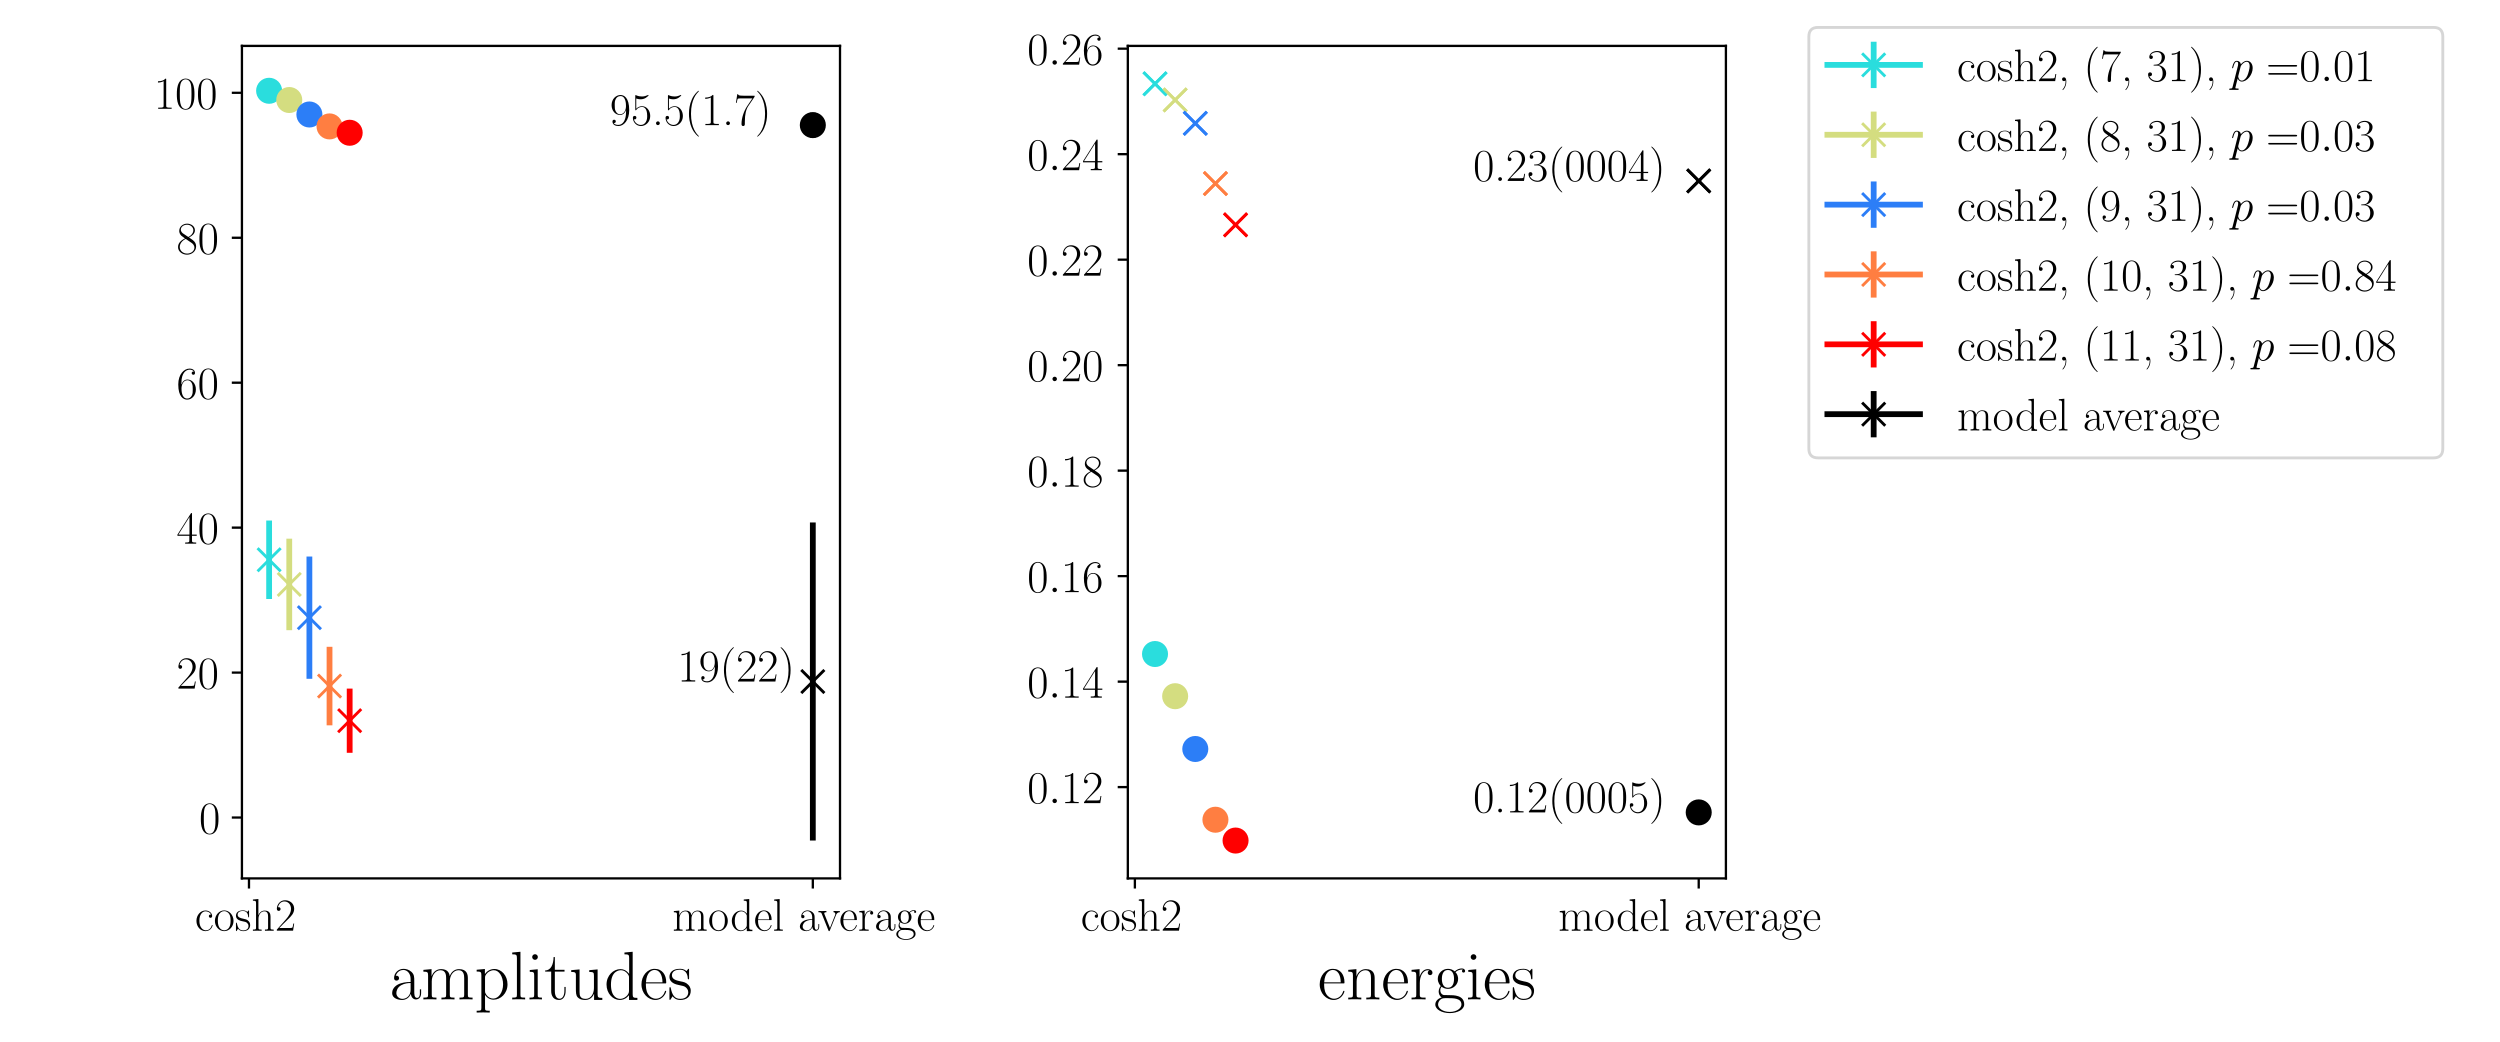 <?xml version="1.0" encoding="utf-8" standalone="no"?>
<!DOCTYPE svg PUBLIC "-//W3C//DTD SVG 1.1//EN"
  "http://www.w3.org/Graphics/SVG/1.1/DTD/svg11.dtd">
<!-- Created with matplotlib (https://matplotlib.org/) -->
<svg height="360pt" version="1.1" viewBox="0 0 864 360" width="864pt" xmlns="http://www.w3.org/2000/svg" xmlns:xlink="http://www.w3.org/1999/xlink">
 <defs>
  <style type="text/css">*{stroke-linecap:butt;stroke-linejoin:round;}</style>
 </defs>
 <g id="figure_1">
  <g id="patch_1">
   <path d="M 0 360 
L 864 360 
L 864 0 
L 0 0 
z
" style="fill:#ffffff;"/>
  </g>
  <g id="axes_1">
   <g id="patch_2">
    <path d="M 83.612 303.576 
L 290.307 303.576 
L 290.307 15.86 
L 83.612 15.86 
z
" style="fill:#ffffff;"/>
   </g>
   <g id="matplotlib.axis_1">
    <g id="xtick_1">
     <g id="line2d_1">
      <defs>
       <path d="M 0 0 
L 0 3.5 
" id="m55706f9438" style="stroke:#000000;stroke-width:0.8;"/>
      </defs>
      <g>
       <use style="stroke:#000000;stroke-width:0.8;" x="86.048" xlink:href="#m55706f9438" y="303.576"/>
      </g>
     </g>
     <g id="text_1">
      <!-- cosh2 -->
      <g transform="translate(67.362 321.645)scale(0.16 -0.16)">
       <defs>
        <path d="M 34.906 35 
C 33 35 30.203 35 30.203 31.516 
C 30.203 28.719 32.5 27.922 33.797 27.922 
C 34.5 27.922 37.406 28.234 37.406 31.625 
C 37.406 38.547 30.594 43.797 22.906 43.797 
C 12.297 43.797 3.297 34.031 3.297 21.297 
C 3.297 8.062 12.703 -1 22.906 -1 
C 35.297 -1 38.406 10.578 38.406 11.688 
C 38.406 12.094 38.297 12.391 37.594 12.391 
C 36.906 12.391 36.797 12.297 36.406 10.984 
C 33.797 2.812 28.094 0.797 23.797 0.797 
C 17.406 0.797 9.703 6.672 9.703 21.391 
C 9.703 36.531 17.094 42 23 42 
C 26.906 42 32.703 40.203 34.906 35 
z
" id="CMR17-99"/>
        <path d="M 43.094 21.188 
C 43.094 34 33.797 44 22.906 44 
C 12 44 2.703 34 2.703 21.188 
C 2.703 8.609 12 -1 22.906 -1 
C 33.797 -1 43.094 8.609 43.094 21.188 
z
M 22.906 0.797 
C 18.203 0.797 14.203 3.594 11.906 7.5 
C 9.406 11.984 9.094 17.594 9.094 22 
C 9.094 26.203 9.297 31.406 11.906 35.906 
C 13.906 39.203 17.797 42.406 22.906 42.406 
C 27.406 42.406 31.203 39.906 33.594 36.406 
C 36.703 31.703 36.703 25.109 36.703 22 
C 36.703 18.094 36.5 12.109 33.797 7.297 
C 31 2.703 26.703 0.797 22.906 0.797 
z
" id="CMR17-111"/>
        <path d="M 30.906 42.141 
C 30.906 43.953 30.797 44.047 30.203 44.047 
C 29.797 44.047 29.703 43.953 28.5 42.453 
C 28.203 42.047 27.297 41.031 27 40.641 
C 23.797 44.047 19.297 44.047 17.594 44.047 
C 6.5 44.047 2.5 38.234 2.5 32.438 
C 2.5 23.406 12.703 21.328 15.594 20.703 
C 21.906 19.422 24.094 19.016 26.203 17.203 
C 27.5 16.016 29.703 13.812 29.703 10.219 
C 29.703 6 27.297 0.594 18.094 0.594 
C 9.406 0.594 6.297 7.188 4.5 15.953 
C 4.203 17.344 4.203 17.453 3.406 17.453 
C 2.594 17.453 2.5 17.344 2.5 15.359 
L 2.5 0.984 
C 2.5 -0.797 2.594 -0.906 3.203 -0.906 
C 3.703 -0.906 3.797 -0.797 4.297 0 
C 4.906 0.891 6.406 3.297 7 4.312 
C 9 1.609 12.5 -1 18.094 -1 
C 28 -1 33.297 4.422 33.297 12.25 
C 33.297 17.375 30.594 20.078 29.297 21.281 
C 26.297 24.391 22.797 25.094 18.594 25.891 
C 13.094 27.109 6.094 28.516 6.094 34.641 
C 6.094 37.234 7.5 42.766 17.594 42.766 
C 28.297 42.766 28.906 32.719 29.094 29.5 
C 29.203 29 29.703 28.891 30 28.891 
C 30.906 28.891 30.906 29.203 30.906 30.906 
z
" id="CMR17-115"/>
        <path d="M 41.5 30.203 
C 41.5 35.297 40.5 43.594 28.703 43.594 
C 20.5 43.594 16.5 37 15.297 33.703 
L 15.203 33.703 
L 15.203 68.688 
L 3.297 67.594 
L 3.297 65 
C 9.203 65 10.094 64.406 10.094 59.641 
L 10.094 6.656 
C 10.094 2.875 9.703 2.391 3.297 2.391 
L 3.297 -0.203 
C 5.703 0 10.094 0 12.703 0 
C 15.297 0 19.797 0 22.203 -0.203 
L 22.203 2.391 
C 15.797 2.391 15.406 2.781 15.406 6.688 
L 15.406 25.906 
C 15.406 35.109 21 42 28 42 
C 35.406 42 36.203 35.406 36.203 30.594 
L 36.203 6.688 
C 36.203 2.875 35.797 2.391 29.406 2.391 
L 29.406 -0.203 
C 31.797 0 36.203 0 38.797 0 
C 41.406 0 45.906 0 48.297 -0.203 
L 48.297 2.391 
C 41.906 2.391 41.5 2.781 41.5 6.688 
z
" id="CMR17-104"/>
        <path d="M 41.703 15.453 
L 39.906 15.453 
C 38.906 8.375 38.094 7.172 37.703 6.562 
C 37.203 5.766 30 5.766 28.594 5.766 
L 9.406 5.766 
C 13 9.672 20 16.75 28.5 24.953 
C 34.594 30.734 41.703 37.531 41.703 47.422 
C 41.703 59.219 32.297 66 21.797 66 
C 10.797 66 4.094 56.312 4.094 47.344 
C 4.094 43.438 7 42.938 8.203 42.938 
C 9.203 42.938 12.203 43.547 12.203 47.031 
C 12.203 50.109 9.594 51 8.203 51 
C 7.594 51 7 50.906 6.594 50.703 
C 8.5 59.219 14.297 63.406 20.406 63.406 
C 29.094 63.406 34.797 56.516 34.797 47.422 
C 34.797 38.734 29.703 31.25 24 24.75 
L 4.094 2.281 
L 4.094 0 
L 39.297 0 
z
" id="CMR17-50"/>
       </defs>
       <use transform="scale(0.996)" xlink:href="#CMR17-99"/>
       <use transform="translate(40.486 0)scale(0.996)" xlink:href="#CMR17-111"/>
       <use transform="translate(86.176 0)scale(0.996)" xlink:href="#CMR17-115"/>
       <use transform="translate(121.977 0)scale(0.996)" xlink:href="#CMR17-104"/>
       <use transform="translate(172.873 0)scale(0.996)" xlink:href="#CMR17-50"/>
      </g>
     </g>
    </g>
    <g id="xtick_2">
     <g id="line2d_2">
      <g>
       <use style="stroke:#000000;stroke-width:0.8;" x="280.912" xlink:href="#m55706f9438" y="303.576"/>
      </g>
     </g>
     <g id="text_2">
      <!-- model average -->
      <g transform="translate(232.354 321.645)scale(0.16 -0.16)">
       <defs>
        <path d="M 67.594 30.203 
C 67.594 35.188 66.703 43.594 54.797 43.594 
C 48 43.594 43.297 39 41.5 33.609 
L 41.406 33.609 
C 40.203 41.812 34.297 43.594 28.703 43.594 
C 20.797 43.594 16.703 37.5 15.203 33.5 
L 15.094 33.5 
L 15.094 43.594 
L 3.297 42.5 
L 3.297 39.906 
C 9.203 39.906 10.094 39.297 10.094 34.5 
L 10.094 6.688 
C 10.094 2.875 9.703 2.391 3.297 2.391 
L 3.297 -0.203 
C 5.703 0 10.094 0 12.703 0 
C 15.297 0 19.797 0 22.203 -0.203 
L 22.203 2.391 
C 15.797 2.391 15.406 2.781 15.406 6.688 
L 15.406 25.906 
C 15.406 35.109 21 42 28 42 
C 35.406 42 36.203 35.406 36.203 30.594 
L 36.203 6.688 
C 36.203 2.875 35.797 2.391 29.406 2.391 
L 29.406 -0.203 
C 31.797 0 36.203 0 38.797 0 
C 41.406 0 45.906 0 48.297 -0.203 
L 48.297 2.391 
C 41.906 2.391 41.5 2.781 41.5 6.688 
L 41.5 25.906 
C 41.5 35.109 47.094 42 54.094 42 
C 61.5 42 62.297 35.406 62.297 30.594 
L 62.297 6.688 
C 62.297 2.875 61.906 2.391 55.5 2.391 
L 55.5 -0.203 
C 57.906 0 62.297 0 64.906 0 
C 67.5 0 72 0 74.406 -0.203 
L 74.406 2.391 
C 68 2.391 67.594 2.781 67.594 6.688 
z
" id="CMR17-109"/>
        <path d="M 29.203 67.594 
L 29.203 65 
C 35.094 65 36 64.406 36 59.688 
L 36 36.641 
C 35.594 37.141 31.5 43.594 23.406 43.594 
C 13.203 43.594 3.297 34.5 3.297 21.312 
C 3.297 8.203 12.594 -1 22.406 -1 
C 30.906 -1 35.297 5.266 35.797 5.938 
L 35.797 -0.984 
L 47.906 -0.984 
L 47.906 2 
C 42 2 41.094 2.594 41.094 7.391 
L 41.094 68.688 
z
M 35.797 11.797 
C 35.797 8.797 34 6.094 31.703 4.094 
C 28.297 1.094 24.906 0.594 23 0.594 
C 20.094 0.594 9.703 2.094 9.703 21.188 
C 9.703 40.812 21.297 42 23.906 42 
C 28.5 42 32.203 39.406 34.5 35.797 
C 35.797 33.703 35.797 33.406 35.797 31.609 
z
" id="CMR17-100"/>
        <path d="M 38.094 23 
C 38.5 23.406 38.5 23.609 38.5 24.625 
C 38.5 34.969 33.094 44 21.703 44 
C 11.094 44 2.703 33.891 2.703 21.609 
C 2.703 8.609 12.203 -1 22.797 -1 
C 34 -1 38.406 9.484 38.406 11.562 
C 38.406 12.25 37.797 12.25 37.594 12.25 
C 36.906 12.25 36.797 12.047 36.406 10.875 
C 34.203 4.141 28.703 0.797 23.5 0.797 
C 19.203 0.797 14.906 3.172 12.203 7.5 
C 9.094 12.547 9.094 18.375 9.094 23 
z
M 9.203 24.5 
C 9.906 39.141 17.594 42.406 21.594 42.406 
C 28.406 42.406 33 35.891 33.094 24.5 
z
" id="CMR17-101"/>
        <path d="M 15.297 68.688 
L 3.406 67.594 
L 3.406 65 
C 9.297 65 10.203 64.406 10.203 59.641 
L 10.203 6.656 
C 10.203 2.875 9.797 2.391 3.406 2.391 
L 3.406 -0.203 
C 5.797 0 10.203 0 12.703 0 
C 15.297 0 19.703 0 22.094 -0.203 
L 22.094 2.391 
C 15.703 2.391 15.297 2.781 15.297 6.656 
z
" id="CMR17-108"/>
        <path d="M 36 25.828 
C 36 32.375 36 35.844 31.797 39.734 
C 28.094 43 23.797 44 20.406 44 
C 12.5 44 6.797 37.609 6.797 30.797 
C 6.797 27 9.797 27 10.406 27 
C 11.703 27 14 27.781 14 30.531 
C 14 33 12.094 34.078 10.406 34.078 
C 10 34.078 9.5 33.969 9.203 33.875 
C 11.297 40.5 16.703 42.406 20.203 42.406 
C 25.203 42.406 30.703 37.953 30.703 29.453 
L 30.703 25 
C 24.797 25 17.703 24.203 12.094 21.203 
C 5.797 17.703 4 12.703 4 8.906 
C 4 1.203 13 -1 18.297 -1 
C 23.797 -1 28.906 2.172 31.094 7.984 
C 31.297 3.641 34.094 -0.281 38.5 -0.281 
C 40.594 -0.281 45.906 1.094 45.906 8.859 
L 45.906 14.375 
L 44.094 14.375 
L 44.094 8.781 
C 44.094 2.781 41.406 2 40.094 2 
C 36 2 36 7.156 36 11.531 
z
M 30.703 13.594 
C 30.703 4.953 24.5 0.594 19 0.594 
C 14 0.594 10.094 4.297 10.094 8.906 
C 10.094 11.891 11.406 17.188 17.203 20.391 
C 22 23.094 27.5 23.5 30.703 23.5 
z
" id="CMR17-97"/>
        <path d="M 39.094 33.797 
C 40 36 41.594 40 47.406 40 
L 47.406 42.594 
C 45.5 42.594 43 42.594 41.094 42.594 
C 39 42.594 35.703 42.594 33.703 42.688 
L 33.703 40.094 
C 36.203 39.891 37.594 38.703 37.594 36.109 
C 37.594 35.203 37.594 35 37 33.609 
L 26 5.891 
L 14.094 35.719 
C 13.5 37.016 13.5 37.203 13.5 37.609 
C 13.5 40 16.797 40 18.297 40 
L 18.297 42.688 
C 15.906 42.594 11.5 42.594 9 42.594 
C 6.297 42.594 3.203 42.594 1 42.688 
L 1 40 
C 4.797 40 6.906 40 8.094 36.906 
L 22.594 0.688 
C 23.203 -0.797 23.297 -1 24.203 -1 
C 25.094 -1 25.203 -0.797 25.797 0.688 
z
" id="CMR17-118"/>
        <path d="M 15 23.391 
C 15 33 19.094 42 26.594 42 
C 27.297 42 28 41.906 28.703 41.594 
C 28.703 41.594 26.5 40.891 26.5 38.312 
C 26.5 35.906 28.406 34.906 29.906 34.906 
C 31.094 34.906 33.297 35.609 33.297 38.406 
C 33.297 41.609 30.094 43.594 26.703 43.594 
C 19.094 43.594 15.797 36.203 14.797 32.703 
L 14.703 32.703 
L 14.703 43.594 
L 3.094 42.5 
L 3.094 39.906 
C 9 39.906 9.906 39.297 9.906 34.5 
L 9.906 6.688 
C 9.906 2.875 9.5 2.391 3.094 2.391 
L 3.094 -0.203 
C 5.5 0 10.094 0 12.703 0 
C 15.594 0 20.703 0 23.406 -0.203 
L 23.406 2.391 
C 16.203 2.391 15 2.391 15 6.875 
z
" id="CMR17-114"/>
        <path d="M 11.094 18.188 
C 13 16.688 16.297 15 20.297 15 
C 28.203 15 35 21.203 35 29.5 
C 35 32.094 34.203 36.094 31.203 39.203 
C 34 42.062 38.094 43 40.406 43 
C 40.797 43 41.406 43 41.906 42.719 
C 41.5 42.625 40.594 42.234 40.594 40.703 
C 40.594 39.484 41.5 38.609 42.797 38.609 
C 44.297 38.609 45.094 39.578 45.094 40.844 
C 45.094 42.672 43.594 44.594 40.406 44.594 
C 36.406 44.594 32.906 42.781 30.094 40.312 
C 27.094 43.016 23.5 44 20.297 44 
C 12.406 44 5.594 37.797 5.594 29.5 
C 5.594 23.781 8.906 20.188 9.906 19.188 
C 6.906 15.688 6.906 11.609 6.906 11.109 
C 6.906 8.516 7.906 4.719 11.297 2.625 
C 6.094 1.328 2 -2.641 2 -7.594 
C 2 -14.734 11.5 -20 22.906 -20 
C 33.906 -20 43.797 -14.938 43.797 -7.484 
C 43.797 6 29 6 21.297 6 
C 19 6 14.906 6 14.406 6.109 
C 11.297 6.609 9.203 9.406 9.203 12.906 
C 9.203 13.797 9.203 16 11.094 18.188 
z
M 20.297 16.688 
C 11.5 16.688 11.5 27.5 11.5 29.516 
C 11.5 31.5 11.5 42.312 20.297 42.312 
C 29.094 42.312 29.094 31.5 29.094 29.516 
C 29.094 27.5 29.094 16.688 20.297 16.688 
z
M 22.906 -18.297 
C 12.906 -18.297 6 -13.047 6 -7.594 
C 6 -4.516 7.703 -1.641 9.906 -0.062 
C 12.406 1.625 13.406 1.625 20.203 1.625 
C 28.406 1.625 39.797 1.625 39.797 -7.594 
C 39.797 -13.047 32.906 -18.297 22.906 -18.297 
z
" id="CMR17-103"/>
       </defs>
       <use transform="scale(0.996)" xlink:href="#CMR17-109"/>
       <use transform="translate(76.92 0)scale(0.996)" xlink:href="#CMR17-111"/>
       <use transform="translate(125.213 0)scale(0.996)" xlink:href="#CMR17-100"/>
       <use transform="translate(176.108 0)scale(0.996)" xlink:href="#CMR17-101"/>
       <use transform="translate(216.594 0)scale(0.996)" xlink:href="#CMR17-108"/>
       <use transform="translate(271.541 0)scale(0.996)" xlink:href="#CMR17-97"/>
       <use transform="translate(314.629 0)scale(0.996)" xlink:href="#CMR17-118"/>
       <use transform="translate(360.319 0)scale(0.996)" xlink:href="#CMR17-101"/>
       <use transform="translate(400.805 0)scale(0.996)" xlink:href="#CMR17-114"/>
       <use transform="translate(436.085 0)scale(0.996)" xlink:href="#CMR17-97"/>
       <use transform="translate(481.776 0)scale(0.996)" xlink:href="#CMR17-103"/>
       <use transform="translate(527.466 0)scale(0.996)" xlink:href="#CMR17-101"/>
      </g>
     </g>
    </g>
    <g id="text_3">
     <!-- amplitudes -->
     <g transform="translate(134.567 345.349)scale(0.24 -0.24)">
      <defs>
       <path d="M 22 -16.609 
C 15.594 -16.609 15.203 -16.203 15.203 -12.328 
L 15.203 6.281 
C 18.094 2.094 22.297 -0.594 27.594 -0.594 
C 37.594 -0.594 47.703 8.172 47.703 21.688 
C 47.703 34.234 39 43.781 28.703 43.781 
C 22.703 43.781 17.797 40.5 15 36.531 
L 15 43.781 
L 3.094 42.688 
L 3.094 40.109 
C 9 40.109 9.906 39.5 9.906 34.734 
L 9.906 -12.328 
C 9.906 -16.109 9.5 -16.609 3.094 -16.609 
L 3.094 -19.188 
C 5.5 -19 9.906 -19 12.5 -19 
C 15.094 -19 19.594 -19 22 -19.188 
z
M 15.203 31.438 
C 15.203 32.844 15.203 34.922 19.094 38.609 
C 19.594 39.016 23 42 28 42 
C 35.297 42 41.297 32.938 41.297 21.594 
C 41.297 10.25 34.906 1 27 1 
C 23.406 1 19.5 2.688 16.5 7.375 
C 15.203 9.562 15.203 10.156 15.203 11.75 
z
" id="CMR17-112"/>
       <path d="M 15.5 61.078 
C 15.5 63.266 13.703 65.156 11.406 65.156 
C 9.203 65.156 7.297 63.375 7.297 61.078 
C 7.297 58.891 9.094 57 11.406 57 
C 13.594 57 15.5 58.797 15.5 61.078 
z
M 3.797 42.281 
L 3.797 39.703 
C 9.406 39.703 10.203 39.094 10.203 34.328 
L 10.203 6.672 
C 10.203 2.875 9.797 2.391 3.406 2.391 
L 3.406 -0.203 
C 5.797 0 10.094 0 12.594 0 
C 15 0 19.094 0 21.406 -0.203 
L 21.406 2.391 
C 15.5 2.391 15.297 2.984 15.297 6.562 
L 15.297 43.375 
z
" id="CMR17-105"/>
       <path d="M 15.094 40 
L 29.094 40 
L 29.094 42.578 
L 15.094 42.578 
L 15.094 61 
L 13.297 61 
C 13.094 50.703 9.594 41.688 1.094 41.688 
L 1.094 40 
L 9.797 40 
L 9.797 12.047 
C 9.797 10.156 9.797 -1 21.406 -1 
C 27.297 -1 30.703 4.781 30.703 12.141 
L 30.703 17.812 
L 28.906 17.812 
L 28.906 12.234 
C 28.906 5.375 26.203 0.797 22 0.797 
C 19.094 0.797 15.094 2.781 15.094 11.844 
z
" id="CMR17-116"/>
       <path d="M 29.406 42.078 
L 29.406 39.5 
C 35.297 39.5 36.203 38.891 36.203 34.156 
L 36.203 16.125 
C 36.203 7.812 31.703 0.594 24.297 0.594 
C 16.094 0.594 15.406 5.438 15.406 10.594 
L 15.406 43.172 
L 3.297 42.078 
L 3.297 39.5 
C 7.297 39.5 10 39.5 10.094 35.531 
L 10.094 16.531 
C 10.094 9.891 10.094 5.641 12.703 2.859 
C 14 1.578 16.5 -1 23.703 -1 
C 32.203 -1 35.5 5.891 36.297 7.906 
L 36.406 7.906 
L 36.406 -0.984 
L 48.297 -0.984 
L 48.297 2 
C 42.406 2 41.5 2.594 41.5 7.391 
L 41.5 43.172 
z
" id="CMR17-117"/>
      </defs>
      <use transform="scale(0.996)" xlink:href="#CMR17-97"/>
      <use transform="translate(45.69 0)scale(0.996)" xlink:href="#CMR17-109"/>
      <use transform="translate(122.61 0)scale(0.996)" xlink:href="#CMR17-112"/>
      <use transform="translate(173.505 0)scale(0.996)" xlink:href="#CMR17-108"/>
      <use transform="translate(198.376 0)scale(0.996)" xlink:href="#CMR17-105"/>
      <use transform="translate(223.248 0)scale(0.996)" xlink:href="#CMR17-116"/>
      <use transform="translate(258.528 0)scale(0.996)" xlink:href="#CMR17-117"/>
      <use transform="translate(309.424 0)scale(0.996)" xlink:href="#CMR17-100"/>
      <use transform="translate(360.319 0)scale(0.996)" xlink:href="#CMR17-101"/>
      <use transform="translate(400.805 0)scale(0.996)" xlink:href="#CMR17-115"/>
     </g>
    </g>
   </g>
   <g id="matplotlib.axis_2">
    <g id="ytick_1">
     <g id="line2d_3">
      <defs>
       <path d="M 0 0 
L -3.5 0 
" id="m992b233260" style="stroke:#000000;stroke-width:0.8;"/>
      </defs>
      <g>
       <use style="stroke:#000000;stroke-width:0.8;" x="83.612" xlink:href="#m992b233260" y="282.542"/>
      </g>
     </g>
     <g id="text_4">
      <!-- $\mathdefault{0}$ -->
      <g transform="translate(68.808 288.077)scale(0.16 -0.16)">
       <defs>
        <path d="M 42 31.641 
C 42 37.75 41.906 48.125 37.703 56.109 
C 34 63.109 28.094 65.594 22.906 65.594 
C 18.094 65.594 12 63.406 8.203 56.203 
C 4.203 48.719 3.797 39.438 3.797 31.641 
C 3.797 25.953 3.906 17.281 7 9.672 
C 11.297 -0.609 19 -2 22.906 -2 
C 27.5 -2 34.5 -0.109 38.594 9.375 
C 41.594 16.281 42 24.359 42 31.641 
z
M 22.906 -0.406 
C 16.5 -0.406 12.703 5.078 11.297 12.688 
C 10.203 18.562 10.203 27.156 10.203 32.75 
C 10.203 40.438 10.203 46.828 11.5 52.922 
C 13.406 61.391 19 64 22.906 64 
C 27 64 32.297 61.297 34.203 53.125 
C 35.5 47.438 35.594 40.734 35.594 32.75 
C 35.594 26.25 35.594 18.266 34.406 12.375 
C 32.297 1.484 26.406 -0.406 22.906 -0.406 
z
" id="CMR17-48"/>
       </defs>
       <use transform="scale(0.996)" xlink:href="#CMR17-48"/>
      </g>
     </g>
    </g>
    <g id="ytick_2">
     <g id="line2d_4">
      <g>
       <use style="stroke:#000000;stroke-width:0.8;" x="83.612" xlink:href="#m992b233260" y="232.448"/>
      </g>
     </g>
     <g id="text_5">
      <!-- $\mathdefault{20}$ -->
      <g transform="translate(61.004 237.983)scale(0.16 -0.16)">
       <use transform="scale(0.996)" xlink:href="#CMR17-50"/>
       <use transform="translate(45.69 0)scale(0.996)" xlink:href="#CMR17-48"/>
      </g>
     </g>
    </g>
    <g id="ytick_3">
     <g id="line2d_5">
      <g>
       <use style="stroke:#000000;stroke-width:0.8;" x="83.612" xlink:href="#m992b233260" y="182.354"/>
      </g>
     </g>
     <g id="text_6">
      <!-- $\mathdefault{40}$ -->
      <g transform="translate(61.004 187.889)scale(0.16 -0.16)">
       <defs>
        <path d="M 33.594 64.406 
C 33.594 66.5 33.5 66.5 31.703 66.5 
L 2 19.594 
L 2 17 
L 27.797 17 
L 27.797 7.141 
C 27.797 3.5 27.594 2.5 20.594 2.5 
L 18.703 2.5 
L 18.703 0 
C 21.906 0 27.297 0 30.703 0 
C 34.094 0 39.5 0 42.703 0 
L 42.703 2.5 
L 40.797 2.5 
C 33.797 2.5 33.594 3.5 33.594 7.141 
L 33.594 17 
L 43.797 17 
L 43.797 19.594 
L 33.594 19.594 
z
M 28.094 57.859 
L 28.094 19.594 
L 4 19.594 
z
" id="CMR17-52"/>
       </defs>
       <use transform="scale(0.996)" xlink:href="#CMR17-52"/>
       <use transform="translate(45.69 0)scale(0.996)" xlink:href="#CMR17-48"/>
      </g>
     </g>
    </g>
    <g id="ytick_4">
     <g id="line2d_6">
      <g>
       <use style="stroke:#000000;stroke-width:0.8;" x="83.612" xlink:href="#m992b233260" y="132.26"/>
      </g>
     </g>
     <g id="text_7">
      <!-- $\mathdefault{60}$ -->
      <g transform="translate(61.004 137.795)scale(0.16 -0.16)">
       <defs>
        <path d="M 10.594 34 
C 10.594 57.656 21.797 63 28.297 63 
C 30.406 63 35.5 62.641 37.5 59 
C 35.906 59 32.906 59 32.906 55.516 
C 32.906 52.828 35.094 51.922 36.5 51.922 
C 37.406 51.922 40.094 52.312 40.094 55.625 
C 40.094 61.781 35.094 65.297 28.203 65.297 
C 16.297 65.297 3.797 52.969 3.797 31 
C 3.797 3.953 15.094 -2 23.094 -2 
C 32.797 -2 42 6.672 42 20.047 
C 42 32.516 33.906 41.594 23.703 41.594 
C 17.594 41.594 13.094 37.609 10.594 30.625 
z
M 23.094 0.391 
C 10.797 0.391 10.797 18.75 10.797 22.438 
C 10.797 29.625 14.203 40 23.5 40 
C 25.203 40 30.094 40 33.406 33.125 
C 35.203 29.219 35.203 25.141 35.203 20.141 
C 35.203 14.75 35.203 10.781 33.094 6.781 
C 30.906 2.672 27.703 0.391 23.094 0.391 
z
" id="CMR17-54"/>
       </defs>
       <use transform="scale(0.996)" xlink:href="#CMR17-54"/>
       <use transform="translate(45.69 0)scale(0.996)" xlink:href="#CMR17-48"/>
      </g>
     </g>
    </g>
    <g id="ytick_5">
     <g id="line2d_7">
      <g>
       <use style="stroke:#000000;stroke-width:0.8;" x="83.612" xlink:href="#m992b233260" y="82.166"/>
      </g>
     </g>
     <g id="text_8">
      <!-- $\mathdefault{80}$ -->
      <g transform="translate(61.004 87.701)scale(0.16 -0.16)">
       <defs>
        <path d="M 27.203 35.375 
C 33.5 38.547 39.906 43.328 39.906 50.984 
C 39.906 60.016 31.094 65.297 23 65.297 
C 13.906 65.297 5.906 58.734 5.906 49.688 
C 5.906 47.203 6.5 42.922 10.406 39.141 
C 11.406 38.156 15.594 35.172 18.297 33.281 
C 13.797 30.984 3.297 25.531 3.297 14.594 
C 3.297 4.359 13.094 -2 22.797 -2 
C 33.5 -2 42.5 5.656 42.5 15.781 
C 42.5 24.844 36.406 29.016 32.406 31.703 
z
M 14.094 44.094 
C 13.297 44.594 9.297 47.672 9.297 52.359 
C 9.297 58.422 15.594 63 22.797 63 
C 30.703 63 36.5 57.438 36.5 50.969 
C 36.5 41.703 26.094 36.422 25.594 36.422 
C 25.5 36.422 25.406 36.422 24.594 37.031 
z
M 32.5 23.734 
C 34 22.641 38.797 19.375 38.797 13.297 
C 38.797 5.953 31.406 0.391 23 0.391 
C 13.906 0.391 7 6.844 7 14.688 
C 7 22.547 13.094 29.094 20 32.188 
z
" id="CMR17-56"/>
       </defs>
       <use transform="scale(0.996)" xlink:href="#CMR17-56"/>
       <use transform="translate(45.69 0)scale(0.996)" xlink:href="#CMR17-48"/>
      </g>
     </g>
    </g>
    <g id="ytick_6">
     <g id="line2d_8">
      <g>
       <use style="stroke:#000000;stroke-width:0.8;" x="83.612" xlink:href="#m992b233260" y="32.072"/>
      </g>
     </g>
     <g id="text_9">
      <!-- $\mathdefault{100}$ -->
      <g transform="translate(53.2 37.607)scale(0.16 -0.16)">
       <defs>
        <path d="M 26.594 63.406 
C 26.594 65.5 26.5 65.5 25.094 65.5 
C 21.203 61.188 15.297 59.797 9.703 59.797 
C 9.406 59.797 8.906 59.797 8.797 59.5 
C 8.703 59.297 8.703 59.094 8.703 57 
C 11.797 57 17 57.594 21 59.984 
L 21 7.203 
C 21 3.688 20.797 2.5 12.203 2.5 
L 9.203 2.5 
L 9.203 0 
C 14 0 19 0 23.797 0 
C 28.594 0 33.594 0 38.406 0 
L 38.406 2.5 
L 35.406 2.5 
C 26.797 2.5 26.594 3.594 26.594 7.156 
z
" id="CMR17-49"/>
       </defs>
       <use transform="scale(0.996)" xlink:href="#CMR17-49"/>
       <use transform="translate(45.69 0)scale(0.996)" xlink:href="#CMR17-48"/>
       <use transform="translate(91.381 0)scale(0.996)" xlink:href="#CMR17-48"/>
      </g>
     </g>
    </g>
   </g>
   <g id="LineCollection_1">
    <path clip-path="url(#pc022b24623)" d="M 93.007 207.019 
L 93.007 179.892 
" style="fill:none;stroke:#2adddd;stroke-width:2;"/>
   </g>
   <g id="LineCollection_2">
    <path clip-path="url(#pc022b24623)" d="M 93.007 33.81 
L 93.007 28.938 
" style="fill:none;stroke:#2adddd;stroke-width:2;"/>
   </g>
   <g id="LineCollection_3">
    <path clip-path="url(#pc022b24623)" d="M 99.967 217.803 
L 99.967 186.155 
" style="fill:none;stroke:#d4dd80;stroke-width:2;"/>
   </g>
   <g id="LineCollection_4">
    <path clip-path="url(#pc022b24623)" d="M 99.967 37.37 
L 99.967 31.763 
" style="fill:none;stroke:#d4dd80;stroke-width:2;"/>
   </g>
   <g id="LineCollection_5">
    <path clip-path="url(#pc022b24623)" d="M 106.926 234.599 
L 106.926 192.343 
" style="fill:none;stroke:#2c7ef7;stroke-width:2;"/>
   </g>
   <g id="LineCollection_6">
    <path clip-path="url(#pc022b24623)" d="M 106.926 43.212 
L 106.926 35.921 
" style="fill:none;stroke:#2c7ef7;stroke-width:2;"/>
   </g>
   <g id="LineCollection_7">
    <path clip-path="url(#pc022b24623)" d="M 113.885 250.677 
L 113.885 223.529 
" style="fill:none;stroke:#ff7e41;stroke-width:2;"/>
   </g>
   <g id="LineCollection_8">
    <path clip-path="url(#pc022b24623)" d="M 113.885 45.315 
L 113.885 42.061 
" style="fill:none;stroke:#ff7e41;stroke-width:2;"/>
   </g>
   <g id="LineCollection_9">
    <path clip-path="url(#pc022b24623)" d="M 120.845 260.157 
L 120.845 237.971 
" style="fill:none;stroke:#ff0000;stroke-width:2;"/>
   </g>
   <g id="LineCollection_10">
    <path clip-path="url(#pc022b24623)" d="M 120.845 46.954 
L 120.845 44.813 
" style="fill:none;stroke:#ff0000;stroke-width:2;"/>
   </g>
   <g id="LineCollection_11">
    <path clip-path="url(#pc022b24623)" d="M 280.912 290.498 
L 280.912 180.566 
" style="fill:none;stroke:#000000;stroke-width:2;"/>
   </g>
   <g id="LineCollection_12">
    <path clip-path="url(#pc022b24623)" d="M 280.912 47.529 
L 280.912 38.953 
" style="fill:none;stroke:#000000;stroke-width:2;"/>
   </g>
   <g id="line2d_9">
    <path clip-path="url(#pc022b24623)" d="M 93.007 193.455 
" style="fill:none;stroke:#2adddd;stroke-linecap:square;stroke-width:2;"/>
    <defs>
     <path d="M -4 4 
L 4 -4 
M -4 -4 
L 4 4 
" id="mc939304e4b" style="stroke:#2adddd;"/>
    </defs>
    <g clip-path="url(#pc022b24623)">
     <use style="fill:#2adddd;stroke:#2adddd;" x="93.007" xlink:href="#mc939304e4b" y="193.455"/>
    </g>
   </g>
   <g id="line2d_10">
    <path clip-path="url(#pc022b24623)" d="M 93.007 31.374 
" style="fill:none;stroke:#2adddd;stroke-linecap:square;stroke-width:2;"/>
    <defs>
     <path d="M 0 4 
C 1.061 4 2.078 3.579 2.828 2.828 
C 3.579 2.078 4 1.061 4 0 
C 4 -1.061 3.579 -2.078 2.828 -2.828 
C 2.078 -3.579 1.061 -4 0 -4 
C -1.061 -4 -2.078 -3.579 -2.828 -2.828 
C -3.579 -2.078 -4 -1.061 -4 0 
C -4 1.061 -3.579 2.078 -2.828 2.828 
C -2.078 3.579 -1.061 4 0 4 
z
" id="m581b1fa467" style="stroke:#2adddd;"/>
    </defs>
    <g clip-path="url(#pc022b24623)">
     <use style="fill:#2adddd;stroke:#2adddd;" x="93.007" xlink:href="#m581b1fa467" y="31.374"/>
    </g>
   </g>
   <g id="line2d_11">
    <path clip-path="url(#pc022b24623)" d="M 99.967 201.979 
" style="fill:none;stroke:#d4dd80;stroke-linecap:square;stroke-width:2;"/>
    <defs>
     <path d="M -4 4 
L 4 -4 
M -4 -4 
L 4 4 
" id="ma0960f5ffa" style="stroke:#d4dd80;"/>
    </defs>
    <g clip-path="url(#pc022b24623)">
     <use style="fill:#d4dd80;stroke:#d4dd80;" x="99.967" xlink:href="#ma0960f5ffa" y="201.979"/>
    </g>
   </g>
   <g id="line2d_12">
    <path clip-path="url(#pc022b24623)" d="M 99.967 34.567 
" style="fill:none;stroke:#d4dd80;stroke-linecap:square;stroke-width:2;"/>
    <defs>
     <path d="M 0 4 
C 1.061 4 2.078 3.579 2.828 2.828 
C 3.579 2.078 4 1.061 4 0 
C 4 -1.061 3.579 -2.078 2.828 -2.828 
C 2.078 -3.579 1.061 -4 0 -4 
C -1.061 -4 -2.078 -3.579 -2.828 -2.828 
C -3.579 -2.078 -4 -1.061 -4 0 
C -4 1.061 -3.579 2.078 -2.828 2.828 
C -2.078 3.579 -1.061 4 0 4 
z
" id="mc5482522f5" style="stroke:#d4dd80;"/>
    </defs>
    <g clip-path="url(#pc022b24623)">
     <use style="fill:#d4dd80;stroke:#d4dd80;" x="99.967" xlink:href="#mc5482522f5" y="34.567"/>
    </g>
   </g>
   <g id="line2d_13">
    <path clip-path="url(#pc022b24623)" d="M 106.926 213.471 
" style="fill:none;stroke:#2c7ef7;stroke-linecap:square;stroke-width:2;"/>
    <defs>
     <path d="M -4 4 
L 4 -4 
M -4 -4 
L 4 4 
" id="mb51f486c26" style="stroke:#2c7ef7;"/>
    </defs>
    <g clip-path="url(#pc022b24623)">
     <use style="fill:#2c7ef7;stroke:#2c7ef7;" x="106.926" xlink:href="#mb51f486c26" y="213.471"/>
    </g>
   </g>
   <g id="line2d_14">
    <path clip-path="url(#pc022b24623)" d="M 106.926 39.567 
" style="fill:none;stroke:#2c7ef7;stroke-linecap:square;stroke-width:2;"/>
    <defs>
     <path d="M 0 4 
C 1.061 4 2.078 3.579 2.828 2.828 
C 3.579 2.078 4 1.061 4 0 
C 4 -1.061 3.579 -2.078 2.828 -2.828 
C 2.078 -3.579 1.061 -4 0 -4 
C -1.061 -4 -2.078 -3.579 -2.828 -2.828 
C -3.579 -2.078 -4 -1.061 -4 0 
C -4 1.061 -3.579 2.078 -2.828 2.828 
C -2.078 3.579 -1.061 4 0 4 
z
" id="m8b432ed7c0" style="stroke:#2c7ef7;"/>
    </defs>
    <g clip-path="url(#pc022b24623)">
     <use style="fill:#2c7ef7;stroke:#2c7ef7;" x="106.926" xlink:href="#m8b432ed7c0" y="39.567"/>
    </g>
   </g>
   <g id="line2d_15">
    <path clip-path="url(#pc022b24623)" d="M 113.885 237.103 
" style="fill:none;stroke:#ff7e41;stroke-linecap:square;stroke-width:2;"/>
    <defs>
     <path d="M -4 4 
L 4 -4 
M -4 -4 
L 4 4 
" id="m4301f48767" style="stroke:#ff7e41;"/>
    </defs>
    <g clip-path="url(#pc022b24623)">
     <use style="fill:#ff7e41;stroke:#ff7e41;" x="113.885" xlink:href="#m4301f48767" y="237.103"/>
    </g>
   </g>
   <g id="line2d_16">
    <path clip-path="url(#pc022b24623)" d="M 113.885 43.688 
" style="fill:none;stroke:#ff7e41;stroke-linecap:square;stroke-width:2;"/>
    <defs>
     <path d="M 0 4 
C 1.061 4 2.078 3.579 2.828 2.828 
C 3.579 2.078 4 1.061 4 0 
C 4 -1.061 3.579 -2.078 2.828 -2.828 
C 2.078 -3.579 1.061 -4 0 -4 
C -1.061 -4 -2.078 -3.579 -2.828 -2.828 
C -3.579 -2.078 -4 -1.061 -4 0 
C -4 1.061 -3.579 2.078 -2.828 2.828 
C -2.078 3.579 -1.061 4 0 4 
z
" id="m627697ffe1" style="stroke:#ff7e41;"/>
    </defs>
    <g clip-path="url(#pc022b24623)">
     <use style="fill:#ff7e41;stroke:#ff7e41;" x="113.885" xlink:href="#m627697ffe1" y="43.688"/>
    </g>
   </g>
   <g id="line2d_17">
    <path clip-path="url(#pc022b24623)" d="M 120.845 249.064 
" style="fill:none;stroke:#ff0000;stroke-linecap:square;stroke-width:2;"/>
    <defs>
     <path d="M -4 4 
L 4 -4 
M -4 -4 
L 4 4 
" id="m6871b840d2" style="stroke:#ff0000;"/>
    </defs>
    <g clip-path="url(#pc022b24623)">
     <use style="fill:#ff0000;stroke:#ff0000;" x="120.845" xlink:href="#m6871b840d2" y="249.064"/>
    </g>
   </g>
   <g id="line2d_18">
    <path clip-path="url(#pc022b24623)" d="M 120.845 45.883 
" style="fill:none;stroke:#ff0000;stroke-linecap:square;stroke-width:2;"/>
    <defs>
     <path d="M 0 4 
C 1.061 4 2.078 3.579 2.828 2.828 
C 3.579 2.078 4 1.061 4 0 
C 4 -1.061 3.579 -2.078 2.828 -2.828 
C 2.078 -3.579 1.061 -4 0 -4 
C -1.061 -4 -2.078 -3.579 -2.828 -2.828 
C -3.579 -2.078 -4 -1.061 -4 0 
C -4 1.061 -3.579 2.078 -2.828 2.828 
C -2.078 3.579 -1.061 4 0 4 
z
" id="mafabc0eb6d" style="stroke:#ff0000;"/>
    </defs>
    <g clip-path="url(#pc022b24623)">
     <use style="fill:#ff0000;stroke:#ff0000;" x="120.845" xlink:href="#mafabc0eb6d" y="45.883"/>
    </g>
   </g>
   <g id="line2d_19">
    <path clip-path="url(#pc022b24623)" d="M 280.912 235.532 
" style="fill:none;stroke:#000000;stroke-linecap:square;stroke-width:2;"/>
    <defs>
     <path d="M -4 4 
L 4 -4 
M -4 -4 
L 4 4 
" id="m1edda881ed" style="stroke:#000000;"/>
    </defs>
    <g clip-path="url(#pc022b24623)">
     <use style="stroke:#000000;" x="280.912" xlink:href="#m1edda881ed" y="235.532"/>
    </g>
   </g>
   <g id="line2d_20">
    <path clip-path="url(#pc022b24623)" d="M 280.912 43.241 
" style="fill:none;stroke:#000000;stroke-linecap:square;stroke-width:2;"/>
    <defs>
     <path d="M 0 4 
C 1.061 4 2.078 3.579 2.828 2.828 
C 3.579 2.078 4 1.061 4 0 
C 4 -1.061 3.579 -2.078 2.828 -2.828 
C 2.078 -3.579 1.061 -4 0 -4 
C -1.061 -4 -2.078 -3.579 -2.828 -2.828 
C -3.579 -2.078 -4 -1.061 -4 0 
C -4 1.061 -3.579 2.078 -2.828 2.828 
C -2.078 3.579 -1.061 4 0 4 
z
" id="mb7afd772fe" style="stroke:#000000;"/>
    </defs>
    <g clip-path="url(#pc022b24623)">
     <use style="stroke:#000000;" x="280.912" xlink:href="#mb7afd772fe" y="43.241"/>
    </g>
   </g>
   <g id="patch_3">
    <path d="M 83.612 303.576 
L 83.612 15.86 
" style="fill:none;stroke:#000000;stroke-linecap:square;stroke-linejoin:miter;stroke-width:0.8;"/>
   </g>
   <g id="patch_4">
    <path d="M 290.307 303.576 
L 290.307 15.86 
" style="fill:none;stroke:#000000;stroke-linecap:square;stroke-linejoin:miter;stroke-width:0.8;"/>
   </g>
   <g id="patch_5">
    <path d="M 83.612 303.576 
L 290.307 303.576 
" style="fill:none;stroke:#000000;stroke-linecap:square;stroke-linejoin:miter;stroke-width:0.8;"/>
   </g>
   <g id="patch_6">
    <path d="M 83.612 15.86 
L 290.307 15.86 
" style="fill:none;stroke:#000000;stroke-linecap:square;stroke-linejoin:miter;stroke-width:0.8;"/>
   </g>
   <g id="text_10">
    <!-- 19(22) -->
    <g transform="translate(234.144 235.532)scale(0.16 -0.16)">
     <defs>
      <path d="M 35.203 29.125 
C 35.203 7.25 26.094 0.484 18.594 0.484 
C 16.297 0.484 10.703 0.484 8.406 4.594 
C 11 4.188 12.906 5.578 12.906 8.094 
C 12.906 10.812 10.703 11.703 9.297 11.703 
C 8.406 11.703 5.703 11.297 5.703 7.906 
C 5.703 1.109 11.594 -2 18.797 -2 
C 30.297 -2 42 10.531 42 32.391 
C 42 59.641 30.797 65.297 23.203 65.297 
C 13.297 65.297 3.797 56.688 3.797 43.406 
C 3.797 31.109 11.906 22 22.094 22 
C 30.5 22 34.203 29.734 35.203 33 
z
M 22.297 23.594 
C 19.594 23.594 15.797 24.094 12.703 30.031 
C 10.594 33.891 10.594 38.453 10.594 43.297 
C 10.594 49.156 10.594 53.203 13.406 57.562 
C 14.797 59.641 17.406 63 23.203 63 
C 35 63 35 45.078 35 41.125 
C 35 34.094 31.797 23.594 22.297 23.594 
z
" id="CMR17-57"/>
      <path d="M 30.594 -24.391 
C 30.594 -24.297 30.594 -24.094 30.297 -23.797 
C 25.703 -19.125 13.406 -6.359 13.406 24.703 
C 13.406 55.766 25.5 68.422 30.406 73.391 
C 30.406 73.5 30.594 73.703 30.594 74 
C 30.594 74.297 30.297 74.5 29.906 74.5 
C 28.797 74.5 20.297 67.125 15.406 56.156 
C 10.406 45.109 9 34.359 9 24.812 
C 9 17.625 9.703 5.484 15.703 -7.359 
C 20.5 -17.734 28.703 -25 29.906 -25 
C 30.406 -25 30.594 -24.797 30.594 -24.391 
z
" id="CMR17-40"/>
      <path d="M 26.297 24.703 
C 26.297 31.875 25.594 44.016 19.594 56.859 
C 14.797 67.234 6.594 74.5 5.406 74.5 
C 5.094 74.5 4.703 74.391 4.703 73.891 
C 4.703 73.703 4.797 73.594 4.906 73.391 
C 9.703 68.406 21.906 55.75 21.906 24.75 
C 21.906 -6.359 9.797 -19.016 4.906 -24.016 
C 4.797 -24.203 4.703 -24.312 4.703 -24.5 
C 4.703 -25 5.094 -25 5.406 -25 
C 6.5 -25 15 -17.625 19.906 -6.656 
C 24.906 4.391 26.297 15.141 26.297 24.703 
z
" id="CMR17-41"/>
     </defs>
     <use transform="scale(0.996)" xlink:href="#CMR17-49"/>
     <use transform="translate(45.69 0)scale(0.996)" xlink:href="#CMR17-57"/>
     <use transform="translate(91.381 0)scale(0.996)" xlink:href="#CMR17-40"/>
     <use transform="translate(126.662 0)scale(0.996)" xlink:href="#CMR17-50"/>
     <use transform="translate(172.352 0)scale(0.996)" xlink:href="#CMR17-50"/>
     <use transform="translate(218.043 0)scale(0.996)" xlink:href="#CMR17-41"/>
    </g>
   </g>
   <g id="text_11">
    <!-- 95.5(1.7) -->
    <g transform="translate(210.761 43.241)scale(0.16 -0.16)">
     <defs>
      <path d="M 11.406 57.688 
C 12.406 57.281 16.5 56 20.703 56 
C 30 56 35.094 61.109 38 64.062 
C 38 64.953 38 65.5 37.406 65.5 
C 37.297 65.5 37.094 65.5 36.297 65.047 
C 32.797 63.406 28.703 62.078 23.703 62.078 
C 20.703 62.078 16.203 62.484 11.297 64.672 
C 10.203 65.172 10 65.172 9.906 65.172 
C 9.406 65.172 9.297 65.062 9.297 63.078 
L 9.297 34.422 
C 9.297 32.641 9.297 32.141 10.297 32.141 
C 10.797 32.141 11 32.344 11.5 33.031 
C 14.703 37.516 19.094 39.406 24.094 39.406 
C 27.594 39.406 35.094 37.219 35.094 20.141 
C 35.094 16.953 35.094 11.172 32.094 6.578 
C 29.594 2.484 25.703 0.391 21.406 0.391 
C 14.797 0.391 8.094 5 6.297 12.719 
C 6.703 12.609 7.5 12.422 7.906 12.422 
C 9.203 12.422 11.703 13.125 11.703 16.219 
C 11.703 18.906 9.797 20 7.906 20 
C 5.594 20 4.094 18.594 4.094 15.797 
C 4.094 7.094 11 -2 21.594 -2 
C 31.906 -2 41.703 6.875 41.703 19.75 
C 41.703 31.719 33.906 41 24.203 41 
C 19.094 41 14.797 39.109 11.406 35.531 
z
" id="CMR17-53"/>
      <path d="M 16.594 4.078 
C 16.594 6.562 14.594 8.156 12.5 8.156 
C 10.5 8.156 8.406 6.562 8.406 4.078 
C 8.406 1.594 10.406 0 12.5 0 
C 14.5 0 16.594 1.594 16.594 4.078 
z
" id="CMR17-46"/>
      <path d="M 45.094 61.578 
L 45.094 63.766 
L 21.594 63.766 
C 9.906 63.766 9.703 65.078 9.297 67 
L 7.5 67 
L 4.594 48.344 
L 6.406 48.344 
C 6.703 50.234 7.406 55.312 8.594 57.203 
C 9.203 58 16.594 58 18.297 58 
L 40.297 58 
L 29.203 41.578 
C 21.797 30.531 16.703 15.609 16.703 2.578 
C 16.703 1.391 16.703 -2 20.297 -2 
C 23.906 -2 23.906 1.391 23.906 2.672 
L 23.906 7.266 
C 23.906 23.562 26.703 34.312 31.297 41.188 
z
" id="CMR17-55"/>
     </defs>
     <use transform="scale(0.996)" xlink:href="#CMR17-57"/>
     <use transform="translate(45.69 0)scale(0.996)" xlink:href="#CMR17-53"/>
     <use transform="translate(91.381 0)scale(0.996)" xlink:href="#CMR17-46"/>
     <use transform="translate(116.252 0)scale(0.996)" xlink:href="#CMR17-53"/>
     <use transform="translate(161.942 0)scale(0.996)" xlink:href="#CMR17-40"/>
     <use transform="translate(197.223 0)scale(0.996)" xlink:href="#CMR17-49"/>
     <use transform="translate(242.914 0)scale(0.996)" xlink:href="#CMR17-46"/>
     <use transform="translate(267.785 0)scale(0.996)" xlink:href="#CMR17-55"/>
     <use transform="translate(313.475 0)scale(0.996)" xlink:href="#CMR17-41"/>
    </g>
   </g>
  </g>
  <g id="axes_2">
   <g id="patch_7">
    <path d="M 389.778 303.576 
L 596.473 303.576 
L 596.473 15.86 
L 389.778 15.86 
z
" style="fill:#ffffff;"/>
   </g>
   <g id="matplotlib.axis_3">
    <g id="xtick_3">
     <g id="line2d_21">
      <g>
       <use style="stroke:#000000;stroke-width:0.8;" x="392.214" xlink:href="#m55706f9438" y="303.576"/>
      </g>
     </g>
     <g id="text_12">
      <!-- cosh2 -->
      <g transform="translate(373.527 321.645)scale(0.16 -0.16)">
       <use transform="scale(0.996)" xlink:href="#CMR17-99"/>
       <use transform="translate(40.486 0)scale(0.996)" xlink:href="#CMR17-111"/>
       <use transform="translate(86.176 0)scale(0.996)" xlink:href="#CMR17-115"/>
       <use transform="translate(121.977 0)scale(0.996)" xlink:href="#CMR17-104"/>
       <use transform="translate(172.873 0)scale(0.996)" xlink:href="#CMR17-50"/>
      </g>
     </g>
    </g>
    <g id="xtick_4">
     <g id="line2d_22">
      <g>
       <use style="stroke:#000000;stroke-width:0.8;" x="587.077" xlink:href="#m55706f9438" y="303.576"/>
      </g>
     </g>
     <g id="text_13">
      <!-- model average -->
      <g transform="translate(538.519 321.645)scale(0.16 -0.16)">
       <use transform="scale(0.996)" xlink:href="#CMR17-109"/>
       <use transform="translate(76.92 0)scale(0.996)" xlink:href="#CMR17-111"/>
       <use transform="translate(125.213 0)scale(0.996)" xlink:href="#CMR17-100"/>
       <use transform="translate(176.108 0)scale(0.996)" xlink:href="#CMR17-101"/>
       <use transform="translate(216.594 0)scale(0.996)" xlink:href="#CMR17-108"/>
       <use transform="translate(271.541 0)scale(0.996)" xlink:href="#CMR17-97"/>
       <use transform="translate(314.629 0)scale(0.996)" xlink:href="#CMR17-118"/>
       <use transform="translate(360.319 0)scale(0.996)" xlink:href="#CMR17-101"/>
       <use transform="translate(400.805 0)scale(0.996)" xlink:href="#CMR17-114"/>
       <use transform="translate(436.085 0)scale(0.996)" xlink:href="#CMR17-97"/>
       <use transform="translate(481.776 0)scale(0.996)" xlink:href="#CMR17-103"/>
       <use transform="translate(527.466 0)scale(0.996)" xlink:href="#CMR17-101"/>
      </g>
     </g>
    </g>
    <g id="text_14">
     <!-- energies -->
     <g transform="translate(455.446 345.349)scale(0.24 -0.24)">
      <defs>
       <path d="M 41.5 30.203 
C 41.5 35.297 40.5 43.594 28.703 43.594 
C 20.797 43.594 16.703 37.5 15.203 33.5 
L 15.094 33.5 
L 15.094 43.594 
L 3.297 42.5 
L 3.297 39.906 
C 9.203 39.906 10.094 39.297 10.094 34.5 
L 10.094 6.688 
C 10.094 2.875 9.703 2.391 3.297 2.391 
L 3.297 -0.203 
C 5.703 0 10.094 0 12.703 0 
C 15.297 0 19.797 0 22.203 -0.203 
L 22.203 2.391 
C 15.797 2.391 15.406 2.781 15.406 6.688 
L 15.406 25.906 
C 15.406 35.109 21 42 28 42 
C 35.406 42 36.203 35.406 36.203 30.594 
L 36.203 6.688 
C 36.203 2.875 35.797 2.391 29.406 2.391 
L 29.406 -0.203 
C 31.797 0 36.203 0 38.797 0 
C 41.406 0 45.906 0 48.297 -0.203 
L 48.297 2.391 
C 41.906 2.391 41.5 2.781 41.5 6.688 
z
" id="CMR17-110"/>
      </defs>
      <use transform="scale(0.996)" xlink:href="#CMR17-101"/>
      <use transform="translate(40.486 0)scale(0.996)" xlink:href="#CMR17-110"/>
      <use transform="translate(91.381 0)scale(0.996)" xlink:href="#CMR17-101"/>
      <use transform="translate(131.867 0)scale(0.996)" xlink:href="#CMR17-114"/>
      <use transform="translate(167.147 0)scale(0.996)" xlink:href="#CMR17-103"/>
      <use transform="translate(212.838 0)scale(0.996)" xlink:href="#CMR17-105"/>
      <use transform="translate(237.709 0)scale(0.996)" xlink:href="#CMR17-101"/>
      <use transform="translate(278.195 0)scale(0.996)" xlink:href="#CMR17-115"/>
     </g>
    </g>
   </g>
   <g id="matplotlib.axis_4">
    <g id="ytick_7">
     <g id="line2d_23">
      <g>
       <use style="stroke:#000000;stroke-width:0.8;" x="389.778" xlink:href="#m992b233260" y="272.029"/>
      </g>
     </g>
     <g id="text_15">
      <!-- $\mathdefault{0.12}$ -->
      <g transform="translate(355.03 277.564)scale(0.16 -0.16)">
       <defs>
        <path d="M 18.406 4.797 
C 18.406 7.688 16 9.672 13.594 9.672 
C 10.703 9.672 8.703 7.281 8.703 4.891 
C 8.703 2 11.094 0 13.5 0 
C 16.406 0 18.406 2.391 18.406 4.797 
z
" id="CMMI12-58"/>
       </defs>
       <use transform="scale(0.996)" xlink:href="#CMR17-48"/>
       <use transform="translate(45.69 0)scale(0.996)" xlink:href="#CMMI12-58"/>
       <use transform="translate(72.788 0)scale(0.996)" xlink:href="#CMR17-49"/>
       <use transform="translate(118.478 0)scale(0.996)" xlink:href="#CMR17-50"/>
      </g>
     </g>
    </g>
    <g id="ytick_8">
     <g id="line2d_24">
      <g>
       <use style="stroke:#000000;stroke-width:0.8;" x="389.778" xlink:href="#m992b233260" y="235.571"/>
      </g>
     </g>
     <g id="text_16">
      <!-- $\mathdefault{0.14}$ -->
      <g transform="translate(355.03 241.106)scale(0.16 -0.16)">
       <use transform="scale(0.996)" xlink:href="#CMR17-48"/>
       <use transform="translate(45.69 0)scale(0.996)" xlink:href="#CMMI12-58"/>
       <use transform="translate(72.788 0)scale(0.996)" xlink:href="#CMR17-49"/>
       <use transform="translate(118.478 0)scale(0.996)" xlink:href="#CMR17-52"/>
      </g>
     </g>
    </g>
    <g id="ytick_9">
     <g id="line2d_25">
      <g>
       <use style="stroke:#000000;stroke-width:0.8;" x="389.778" xlink:href="#m992b233260" y="199.113"/>
      </g>
     </g>
     <g id="text_17">
      <!-- $\mathdefault{0.16}$ -->
      <g transform="translate(355.03 204.648)scale(0.16 -0.16)">
       <use transform="scale(0.996)" xlink:href="#CMR17-48"/>
       <use transform="translate(45.69 0)scale(0.996)" xlink:href="#CMMI12-58"/>
       <use transform="translate(72.788 0)scale(0.996)" xlink:href="#CMR17-49"/>
       <use transform="translate(118.478 0)scale(0.996)" xlink:href="#CMR17-54"/>
      </g>
     </g>
    </g>
    <g id="ytick_10">
     <g id="line2d_26">
      <g>
       <use style="stroke:#000000;stroke-width:0.8;" x="389.778" xlink:href="#m992b233260" y="162.655"/>
      </g>
     </g>
     <g id="text_18">
      <!-- $\mathdefault{0.18}$ -->
      <g transform="translate(355.03 168.189)scale(0.16 -0.16)">
       <use transform="scale(0.996)" xlink:href="#CMR17-48"/>
       <use transform="translate(45.69 0)scale(0.996)" xlink:href="#CMMI12-58"/>
       <use transform="translate(72.788 0)scale(0.996)" xlink:href="#CMR17-49"/>
       <use transform="translate(118.478 0)scale(0.996)" xlink:href="#CMR17-56"/>
      </g>
     </g>
    </g>
    <g id="ytick_11">
     <g id="line2d_27">
      <g>
       <use style="stroke:#000000;stroke-width:0.8;" x="389.778" xlink:href="#m992b233260" y="126.197"/>
      </g>
     </g>
     <g id="text_19">
      <!-- $\mathdefault{0.20}$ -->
      <g transform="translate(355.03 131.731)scale(0.16 -0.16)">
       <use transform="scale(0.996)" xlink:href="#CMR17-48"/>
       <use transform="translate(45.69 0)scale(0.996)" xlink:href="#CMMI12-58"/>
       <use transform="translate(72.788 0)scale(0.996)" xlink:href="#CMR17-50"/>
       <use transform="translate(118.478 0)scale(0.996)" xlink:href="#CMR17-48"/>
      </g>
     </g>
    </g>
    <g id="ytick_12">
     <g id="line2d_28">
      <g>
       <use style="stroke:#000000;stroke-width:0.8;" x="389.778" xlink:href="#m992b233260" y="89.739"/>
      </g>
     </g>
     <g id="text_20">
      <!-- $\mathdefault{0.22}$ -->
      <g transform="translate(355.03 95.273)scale(0.16 -0.16)">
       <use transform="scale(0.996)" xlink:href="#CMR17-48"/>
       <use transform="translate(45.69 0)scale(0.996)" xlink:href="#CMMI12-58"/>
       <use transform="translate(72.788 0)scale(0.996)" xlink:href="#CMR17-50"/>
       <use transform="translate(118.478 0)scale(0.996)" xlink:href="#CMR17-50"/>
      </g>
     </g>
    </g>
    <g id="ytick_13">
     <g id="line2d_29">
      <g>
       <use style="stroke:#000000;stroke-width:0.8;" x="389.778" xlink:href="#m992b233260" y="53.28"/>
      </g>
     </g>
     <g id="text_21">
      <!-- $\mathdefault{0.24}$ -->
      <g transform="translate(355.03 58.815)scale(0.16 -0.16)">
       <use transform="scale(0.996)" xlink:href="#CMR17-48"/>
       <use transform="translate(45.69 0)scale(0.996)" xlink:href="#CMMI12-58"/>
       <use transform="translate(72.788 0)scale(0.996)" xlink:href="#CMR17-50"/>
       <use transform="translate(118.478 0)scale(0.996)" xlink:href="#CMR17-52"/>
      </g>
     </g>
    </g>
    <g id="ytick_14">
     <g id="line2d_30">
      <g>
       <use style="stroke:#000000;stroke-width:0.8;" x="389.778" xlink:href="#m992b233260" y="16.822"/>
      </g>
     </g>
     <g id="text_22">
      <!-- $\mathdefault{0.26}$ -->
      <g transform="translate(355.03 22.357)scale(0.16 -0.16)">
       <use transform="scale(0.996)" xlink:href="#CMR17-48"/>
       <use transform="translate(45.69 0)scale(0.996)" xlink:href="#CMMI12-58"/>
       <use transform="translate(72.788 0)scale(0.996)" xlink:href="#CMR17-50"/>
       <use transform="translate(118.478 0)scale(0.996)" xlink:href="#CMR17-54"/>
      </g>
     </g>
    </g>
   </g>
   <g id="LineCollection_13">
    <path clip-path="url(#p1c7dc4a4ed)" d="M 399.173 28.955 
L 399.173 28.938 
" style="fill:none;stroke:#2adddd;stroke-width:2;"/>
   </g>
   <g id="LineCollection_14">
    <path clip-path="url(#p1c7dc4a4ed)" d="M 399.173 28.955 
L 399.173 28.938 
" style="fill:none;stroke:#2adddd;stroke-width:2;"/>
   </g>
   <g id="LineCollection_15">
    <path clip-path="url(#p1c7dc4a4ed)" d="M 399.173 226.064 
L 399.173 225.994 
" style="fill:none;stroke:#2adddd;stroke-width:2;"/>
   </g>
   <g id="LineCollection_16">
    <path clip-path="url(#p1c7dc4a4ed)" d="M 406.132 34.551 
L 406.132 34.528 
" style="fill:none;stroke:#d4dd80;stroke-width:2;"/>
   </g>
   <g id="LineCollection_17">
    <path clip-path="url(#p1c7dc4a4ed)" d="M 406.132 34.551 
L 406.132 34.528 
" style="fill:none;stroke:#d4dd80;stroke-width:2;"/>
   </g>
   <g id="LineCollection_18">
    <path clip-path="url(#p1c7dc4a4ed)" d="M 406.132 240.642 
L 406.132 240.575 
" style="fill:none;stroke:#d4dd80;stroke-width:2;"/>
   </g>
   <g id="LineCollection_19">
    <path clip-path="url(#p1c7dc4a4ed)" d="M 413.092 42.638 
L 413.092 42.603 
" style="fill:none;stroke:#2c7ef7;stroke-width:2;"/>
   </g>
   <g id="LineCollection_20">
    <path clip-path="url(#p1c7dc4a4ed)" d="M 413.092 42.638 
L 413.092 42.603 
" style="fill:none;stroke:#2c7ef7;stroke-width:2;"/>
   </g>
   <g id="LineCollection_21">
    <path clip-path="url(#p1c7dc4a4ed)" d="M 413.092 258.886 
L 413.092 258.815 
" style="fill:none;stroke:#2c7ef7;stroke-width:2;"/>
   </g>
   <g id="LineCollection_22">
    <path clip-path="url(#p1c7dc4a4ed)" d="M 420.051 63.455 
L 420.051 63.41 
" style="fill:none;stroke:#ff7e41;stroke-width:2;"/>
   </g>
   <g id="LineCollection_23">
    <path clip-path="url(#p1c7dc4a4ed)" d="M 420.051 63.455 
L 420.051 63.41 
" style="fill:none;stroke:#ff7e41;stroke-width:2;"/>
   </g>
   <g id="LineCollection_24">
    <path clip-path="url(#p1c7dc4a4ed)" d="M 420.051 283.304 
L 420.051 283.292 
" style="fill:none;stroke:#ff7e41;stroke-width:2;"/>
   </g>
   <g id="LineCollection_25">
    <path clip-path="url(#p1c7dc4a4ed)" d="M 427.011 77.741 
L 427.011 77.679 
" style="fill:none;stroke:#ff0000;stroke-width:2;"/>
   </g>
   <g id="LineCollection_26">
    <path clip-path="url(#p1c7dc4a4ed)" d="M 427.011 77.741 
L 427.011 77.679 
" style="fill:none;stroke:#ff0000;stroke-width:2;"/>
   </g>
   <g id="LineCollection_27">
    <path clip-path="url(#p1c7dc4a4ed)" d="M 427.011 290.498 
L 427.011 290.495 
" style="fill:none;stroke:#ff0000;stroke-width:2;"/>
   </g>
   <g id="LineCollection_28">
    <path clip-path="url(#p1c7dc4a4ed)" d="M 587.077 62.589 
L 587.077 62.457 
" style="fill:none;stroke:#000000;stroke-width:2;"/>
   </g>
   <g id="LineCollection_29">
    <path clip-path="url(#p1c7dc4a4ed)" d="M 587.077 62.589 
L 587.077 62.457 
" style="fill:none;stroke:#000000;stroke-width:2;"/>
   </g>
   <g id="LineCollection_30">
    <path clip-path="url(#p1c7dc4a4ed)" d="M 587.077 280.852 
L 587.077 280.679 
" style="fill:none;stroke:#000000;stroke-width:2;"/>
   </g>
   <g id="line2d_31">
    <path clip-path="url(#p1c7dc4a4ed)" d="M 399.173 28.947 
" style="fill:none;stroke:#2adddd;stroke-linecap:square;stroke-width:2;"/>
    <g clip-path="url(#p1c7dc4a4ed)">
     <use style="fill:#2adddd;stroke:#2adddd;" x="399.173" xlink:href="#mc939304e4b" y="28.947"/>
    </g>
   </g>
   <g id="line2d_32">
    <path clip-path="url(#p1c7dc4a4ed)" d="M 399.173 28.947 
" style="fill:none;stroke:#2adddd;stroke-linecap:square;stroke-width:2;"/>
    <g clip-path="url(#p1c7dc4a4ed)">
     <use style="fill:#2adddd;stroke:#2adddd;" x="399.173" xlink:href="#mc939304e4b" y="28.947"/>
    </g>
   </g>
   <g id="line2d_33">
    <path clip-path="url(#p1c7dc4a4ed)" d="M 399.173 226.029 
" style="fill:none;stroke:#2adddd;stroke-linecap:square;stroke-width:2;"/>
    <g clip-path="url(#p1c7dc4a4ed)">
     <use style="fill:#2adddd;stroke:#2adddd;" x="399.173" xlink:href="#m581b1fa467" y="226.029"/>
    </g>
   </g>
   <g id="line2d_34">
    <path clip-path="url(#p1c7dc4a4ed)" d="M 406.132 34.54 
" style="fill:none;stroke:#d4dd80;stroke-linecap:square;stroke-width:2;"/>
    <g clip-path="url(#p1c7dc4a4ed)">
     <use style="fill:#d4dd80;stroke:#d4dd80;" x="406.132" xlink:href="#ma0960f5ffa" y="34.54"/>
    </g>
   </g>
   <g id="line2d_35">
    <path clip-path="url(#p1c7dc4a4ed)" d="M 406.132 34.54 
" style="fill:none;stroke:#d4dd80;stroke-linecap:square;stroke-width:2;"/>
    <g clip-path="url(#p1c7dc4a4ed)">
     <use style="fill:#d4dd80;stroke:#d4dd80;" x="406.132" xlink:href="#ma0960f5ffa" y="34.54"/>
    </g>
   </g>
   <g id="line2d_36">
    <path clip-path="url(#p1c7dc4a4ed)" d="M 406.132 240.608 
" style="fill:none;stroke:#d4dd80;stroke-linecap:square;stroke-width:2;"/>
    <g clip-path="url(#p1c7dc4a4ed)">
     <use style="fill:#d4dd80;stroke:#d4dd80;" x="406.132" xlink:href="#mc5482522f5" y="240.608"/>
    </g>
   </g>
   <g id="line2d_37">
    <path clip-path="url(#p1c7dc4a4ed)" d="M 413.092 42.62 
" style="fill:none;stroke:#2c7ef7;stroke-linecap:square;stroke-width:2;"/>
    <g clip-path="url(#p1c7dc4a4ed)">
     <use style="fill:#2c7ef7;stroke:#2c7ef7;" x="413.092" xlink:href="#mb51f486c26" y="42.62"/>
    </g>
   </g>
   <g id="line2d_38">
    <path clip-path="url(#p1c7dc4a4ed)" d="M 413.092 42.62 
" style="fill:none;stroke:#2c7ef7;stroke-linecap:square;stroke-width:2;"/>
    <g clip-path="url(#p1c7dc4a4ed)">
     <use style="fill:#2c7ef7;stroke:#2c7ef7;" x="413.092" xlink:href="#mb51f486c26" y="42.62"/>
    </g>
   </g>
   <g id="line2d_39">
    <path clip-path="url(#p1c7dc4a4ed)" d="M 413.092 258.851 
" style="fill:none;stroke:#2c7ef7;stroke-linecap:square;stroke-width:2;"/>
    <g clip-path="url(#p1c7dc4a4ed)">
     <use style="fill:#2c7ef7;stroke:#2c7ef7;" x="413.092" xlink:href="#m8b432ed7c0" y="258.851"/>
    </g>
   </g>
   <g id="line2d_40">
    <path clip-path="url(#p1c7dc4a4ed)" d="M 420.051 63.432 
" style="fill:none;stroke:#ff7e41;stroke-linecap:square;stroke-width:2;"/>
    <g clip-path="url(#p1c7dc4a4ed)">
     <use style="fill:#ff7e41;stroke:#ff7e41;" x="420.051" xlink:href="#m4301f48767" y="63.432"/>
    </g>
   </g>
   <g id="line2d_41">
    <path clip-path="url(#p1c7dc4a4ed)" d="M 420.051 63.432 
" style="fill:none;stroke:#ff7e41;stroke-linecap:square;stroke-width:2;"/>
    <g clip-path="url(#p1c7dc4a4ed)">
     <use style="fill:#ff7e41;stroke:#ff7e41;" x="420.051" xlink:href="#m4301f48767" y="63.432"/>
    </g>
   </g>
   <g id="line2d_42">
    <path clip-path="url(#p1c7dc4a4ed)" d="M 420.051 283.298 
" style="fill:none;stroke:#ff7e41;stroke-linecap:square;stroke-width:2;"/>
    <g clip-path="url(#p1c7dc4a4ed)">
     <use style="fill:#ff7e41;stroke:#ff7e41;" x="420.051" xlink:href="#m627697ffe1" y="283.298"/>
    </g>
   </g>
   <g id="line2d_43">
    <path clip-path="url(#p1c7dc4a4ed)" d="M 427.011 77.71 
" style="fill:none;stroke:#ff0000;stroke-linecap:square;stroke-width:2;"/>
    <g clip-path="url(#p1c7dc4a4ed)">
     <use style="fill:#ff0000;stroke:#ff0000;" x="427.011" xlink:href="#m6871b840d2" y="77.71"/>
    </g>
   </g>
   <g id="line2d_44">
    <path clip-path="url(#p1c7dc4a4ed)" d="M 427.011 77.71 
" style="fill:none;stroke:#ff0000;stroke-linecap:square;stroke-width:2;"/>
    <g clip-path="url(#p1c7dc4a4ed)">
     <use style="fill:#ff0000;stroke:#ff0000;" x="427.011" xlink:href="#m6871b840d2" y="77.71"/>
    </g>
   </g>
   <g id="line2d_45">
    <path clip-path="url(#p1c7dc4a4ed)" d="M 427.011 290.496 
" style="fill:none;stroke:#ff0000;stroke-linecap:square;stroke-width:2;"/>
    <g clip-path="url(#p1c7dc4a4ed)">
     <use style="fill:#ff0000;stroke:#ff0000;" x="427.011" xlink:href="#mafabc0eb6d" y="290.496"/>
    </g>
   </g>
   <g id="line2d_46">
    <path clip-path="url(#p1c7dc4a4ed)" d="M 587.077 62.523 
" style="fill:none;stroke:#000000;stroke-linecap:square;stroke-width:2;"/>
    <g clip-path="url(#p1c7dc4a4ed)">
     <use style="stroke:#000000;" x="587.077" xlink:href="#m1edda881ed" y="62.523"/>
    </g>
   </g>
   <g id="line2d_47">
    <path clip-path="url(#p1c7dc4a4ed)" d="M 587.077 62.523 
" style="fill:none;stroke:#000000;stroke-linecap:square;stroke-width:2;"/>
    <g clip-path="url(#p1c7dc4a4ed)">
     <use style="stroke:#000000;" x="587.077" xlink:href="#m1edda881ed" y="62.523"/>
    </g>
   </g>
   <g id="line2d_48">
    <path clip-path="url(#p1c7dc4a4ed)" d="M 587.077 280.766 
" style="fill:none;stroke:#000000;stroke-linecap:square;stroke-width:2;"/>
    <g clip-path="url(#p1c7dc4a4ed)">
     <use style="stroke:#000000;" x="587.077" xlink:href="#mb7afd772fe" y="280.766"/>
    </g>
   </g>
   <g id="patch_8">
    <path d="M 389.778 303.576 
L 389.778 15.86 
" style="fill:none;stroke:#000000;stroke-linecap:square;stroke-linejoin:miter;stroke-width:0.8;"/>
   </g>
   <g id="patch_9">
    <path d="M 596.473 303.576 
L 596.473 15.86 
" style="fill:none;stroke:#000000;stroke-linecap:square;stroke-linejoin:miter;stroke-width:0.8;"/>
   </g>
   <g id="patch_10">
    <path d="M 389.778 303.576 
L 596.473 303.576 
" style="fill:none;stroke:#000000;stroke-linecap:square;stroke-linejoin:miter;stroke-width:0.8;"/>
   </g>
   <g id="patch_11">
    <path d="M 389.778 15.86 
L 596.473 15.86 
" style="fill:none;stroke:#000000;stroke-linecap:square;stroke-linejoin:miter;stroke-width:0.8;"/>
   </g>
   <g id="text_23">
    <!-- 0.23(0004) -->
    <g transform="translate(509.132 62.523)scale(0.16 -0.16)">
     <defs>
      <path d="M 22.094 33.703 
C 31 33.703 34.906 25.969 34.906 17.031 
C 34.906 5 28.5 0.391 22.703 0.391 
C 17.406 0.391 8.797 3.031 6.094 10.828 
C 6.594 10.625 7.094 10.625 7.594 10.625 
C 10 10.625 11.797 12.219 11.797 14.812 
C 11.797 17.703 9.594 19 7.594 19 
C 5.906 19 3.297 18.203 3.297 14.469 
C 3.297 5.234 12.297 -2 22.906 -2 
C 34 -2 42.5 6.719 42.5 16.953 
C 42.5 26.672 34.5 33.703 25 34.797 
C 32.594 36.375 39.906 43.062 39.906 52.016 
C 39.906 59.688 32 65.297 23 65.297 
C 13.906 65.297 5.906 59.828 5.906 52.016 
C 5.906 48.594 8.5 48 9.797 48 
C 11.906 48 13.703 49.297 13.703 51.891 
C 13.703 54.469 11.906 55.766 9.797 55.766 
C 9.406 55.766 8.906 55.766 8.5 55.578 
C 11.406 61.859 19.297 63 22.797 63 
C 26.297 63 32.906 61.328 32.906 51.875 
C 32.906 49.109 32.5 44.188 29.094 39.844 
C 26.094 36 22.703 36 19.406 35.688 
C 18.906 35.688 16.594 35.453 16.203 35.453 
C 15.5 35.359 15.094 35.266 15.094 34.5 
C 15.094 33.797 15.203 33.703 17.203 33.703 
z
" id="CMR17-51"/>
     </defs>
     <use transform="scale(0.996)" xlink:href="#CMR17-48"/>
     <use transform="translate(45.69 0)scale(0.996)" xlink:href="#CMR17-46"/>
     <use transform="translate(70.562 0)scale(0.996)" xlink:href="#CMR17-50"/>
     <use transform="translate(116.252 0)scale(0.996)" xlink:href="#CMR17-51"/>
     <use transform="translate(161.942 0)scale(0.996)" xlink:href="#CMR17-40"/>
     <use transform="translate(197.223 0)scale(0.996)" xlink:href="#CMR17-48"/>
     <use transform="translate(242.914 0)scale(0.996)" xlink:href="#CMR17-48"/>
     <use transform="translate(288.604 0)scale(0.996)" xlink:href="#CMR17-48"/>
     <use transform="translate(334.295 0)scale(0.996)" xlink:href="#CMR17-52"/>
     <use transform="translate(379.985 0)scale(0.996)" xlink:href="#CMR17-41"/>
    </g>
   </g>
   <g id="text_24">
    <!-- 0.12(0005) -->
    <g transform="translate(509.132 280.766)scale(0.16 -0.16)">
     <use transform="scale(0.996)" xlink:href="#CMR17-48"/>
     <use transform="translate(45.69 0)scale(0.996)" xlink:href="#CMR17-46"/>
     <use transform="translate(70.562 0)scale(0.996)" xlink:href="#CMR17-49"/>
     <use transform="translate(116.252 0)scale(0.996)" xlink:href="#CMR17-50"/>
     <use transform="translate(161.942 0)scale(0.996)" xlink:href="#CMR17-40"/>
     <use transform="translate(197.223 0)scale(0.996)" xlink:href="#CMR17-48"/>
     <use transform="translate(242.914 0)scale(0.996)" xlink:href="#CMR17-48"/>
     <use transform="translate(288.604 0)scale(0.996)" xlink:href="#CMR17-48"/>
     <use transform="translate(334.295 0)scale(0.996)" xlink:href="#CMR17-53"/>
     <use transform="translate(379.985 0)scale(0.996)" xlink:href="#CMR17-41"/>
    </g>
   </g>
   <g id="legend_1">
    <g id="patch_12">
     <path d="M 628.342 158.244 
L 841.033 158.244 
Q 844.233 158.244 844.233 155.044 
L 844.233 12.674 
Q 844.233 9.474 841.033 9.474 
L 628.342 9.474 
Q 625.142 9.474 625.142 12.674 
L 625.142 155.044 
Q 625.142 158.244 628.342 158.244 
z
" style="fill:#ffffff;opacity:0.8;stroke:#cccccc;stroke-linejoin:miter;"/>
    </g>
    <g id="LineCollection_31">
     <path d="M 647.542 30.432 
L 647.542 14.432 
" style="fill:none;stroke:#2adddd;stroke-width:2;"/>
    </g>
    <g id="line2d_49">
     <path d="M 631.542 22.432 
L 663.542 22.432 
" style="fill:none;stroke:#2adddd;stroke-linecap:square;stroke-width:2;"/>
    </g>
    <g id="line2d_50">
     <g>
      <use style="fill:#2adddd;stroke:#2adddd;" x="647.542" xlink:href="#mc939304e4b" y="22.432"/>
     </g>
    </g>
    <g id="text_25">
     <!-- cosh2, (7, 31), $p=$$0.01$ -->
     <g transform="translate(676.342 28.032)scale(0.16 -0.16)">
      <defs>
       <path d="M 15.797 1.594 
C 16 0.703 16 0.391 16 -1.203 
C 16 -7.234 14 -12.766 9.797 -17.797 
C 9.297 -18.281 9.297 -18.484 9.297 -18.703 
C 9.297 -19.094 9.703 -19.5 10.094 -19.5 
C 10.703 -19.5 17.594 -12.484 17.594 -1.359 
C 17.594 1.938 17.203 8.156 12.5 8.156 
C 10.297 8.156 8.406 6.672 8.406 4.078 
C 8.406 1.5 10.297 0 12.5 0 
C 13.703 0 15 0.5 15.797 1.594 
z
" id="CMR17-44"/>
       <path d="M 4.297 -12.328 
C 3.594 -15.312 3.203 -16.109 -0.906 -16.109 
C -2.094 -16.109 -3.094 -16.109 -3.094 -18 
C -3.094 -18.203 -3 -19 -1.906 -19 
C -0.594 -19 0.797 -19 2.094 -19 
L 6.406 -19 
C 8.5 -19 13.594 -19 15.703 -19 
C 16.297 -19 17.5 -19 17.5 -17.203 
C 17.5 -16.109 16.797 -16.109 15.094 -16.109 
C 10.5 -16.109 10.203 -15.422 10.203 -14.641 
C 10.203 -13.453 14.703 3.422 15.297 5.688 
C 16.406 2.891 19.094 -1 24.297 -1 
C 35.594 -1 47.797 13.672 47.797 28.344 
C 47.797 37.516 42.594 44 35.094 44 
C 28.703 44 23.297 37.812 22.203 36.422 
C 21.406 41.406 17.5 44 13.5 44 
C 10.594 44 8.297 42.609 6.406 38.812 
C 4.594 35.219 3.203 29.141 3.203 28.734 
C 3.203 28.344 3.594 27.844 4.297 27.844 
C 5.094 27.844 5.203 27.938 5.797 30.234 
C 7.297 36.125 9.203 42.016 13.203 42.016 
C 15.5 42.016 16.297 40.422 16.297 37.453 
C 16.297 35.078 16 34.078 15.594 32.297 
z
M 21.594 31.141 
C 22.297 33.922 25.094 36.828 26.703 38.219 
C 27.797 39.219 31.094 42.016 34.906 42.016 
C 39.297 42.016 41.297 37.625 41.297 32.438 
C 41.297 27.641 38.5 16.359 36 11.172 
C 33.5 5.781 28.906 1 24.297 1 
C 17.5 1 16.406 9.578 16.406 9.984 
C 16.406 10.281 16.594 11.078 16.703 11.578 
z
" id="CMMI12-112"/>
       <path d="M 64.297 31.516 
C 65.797 31.516 67.297 31.516 67.297 33.203 
C 67.297 35 65.594 35 63.906 35 
L 8 35 
C 6.297 35 4.594 35 4.594 33.203 
C 4.594 31.516 6.094 31.516 7.594 31.516 
z
M 63.906 14 
C 65.594 14 67.297 14 67.297 15.797 
C 67.297 17.484 65.797 17.484 64.297 17.484 
L 7.594 17.484 
C 6.094 17.484 4.594 17.484 4.594 15.797 
C 4.594 14 6.297 14 8 14 
z
" id="CMR17-61"/>
      </defs>
      <use transform="scale(0.996)" xlink:href="#CMR17-99"/>
      <use transform="translate(40.486 0)scale(0.996)" xlink:href="#CMR17-111"/>
      <use transform="translate(86.176 0)scale(0.996)" xlink:href="#CMR17-115"/>
      <use transform="translate(121.977 0)scale(0.996)" xlink:href="#CMR17-104"/>
      <use transform="translate(172.873 0)scale(0.996)" xlink:href="#CMR17-50"/>
      <use transform="translate(218.563 0)scale(0.996)" xlink:href="#CMR17-44"/>
      <use transform="translate(273.51 0)scale(0.996)" xlink:href="#CMR17-40"/>
      <use transform="translate(308.791 0)scale(0.996)" xlink:href="#CMR17-55"/>
      <use transform="translate(354.482 0)scale(0.996)" xlink:href="#CMR17-44"/>
      <use transform="translate(409.429 0)scale(0.996)" xlink:href="#CMR17-51"/>
      <use transform="translate(455.119 0)scale(0.996)" xlink:href="#CMR17-49"/>
      <use transform="translate(500.81 0)scale(0.996)" xlink:href="#CMR17-41"/>
      <use transform="translate(536.09 0)scale(0.996)" xlink:href="#CMR17-44"/>
      <use transform="translate(591.037 0)scale(0.996)" xlink:href="#CMMI12-112"/>
      <use transform="translate(667.671 0)scale(0.996)" xlink:href="#CMR17-61"/>
      <use transform="translate(739.386 0)scale(0.996)" xlink:href="#CMR17-48"/>
      <use transform="translate(785.076 0)scale(0.996)" xlink:href="#CMMI12-58"/>
      <use transform="translate(812.173 0)scale(0.996)" xlink:href="#CMR17-48"/>
      <use transform="translate(857.864 0)scale(0.996)" xlink:href="#CMR17-49"/>
     </g>
    </g>
    <g id="LineCollection_32">
     <path d="M 647.542 54.574 
L 647.542 38.574 
" style="fill:none;stroke:#d4dd80;stroke-width:2;"/>
    </g>
    <g id="line2d_51">
     <path d="M 631.542 46.574 
L 663.542 46.574 
" style="fill:none;stroke:#d4dd80;stroke-linecap:square;stroke-width:2;"/>
    </g>
    <g id="line2d_52">
     <g>
      <use style="fill:#d4dd80;stroke:#d4dd80;" x="647.542" xlink:href="#ma0960f5ffa" y="46.574"/>
     </g>
    </g>
    <g id="text_26">
     <!-- cosh2, (8, 31), $p=$$0.03$ -->
     <g transform="translate(676.342 52.174)scale(0.16 -0.16)">
      <use transform="scale(0.996)" xlink:href="#CMR17-99"/>
      <use transform="translate(40.486 0)scale(0.996)" xlink:href="#CMR17-111"/>
      <use transform="translate(86.176 0)scale(0.996)" xlink:href="#CMR17-115"/>
      <use transform="translate(121.977 0)scale(0.996)" xlink:href="#CMR17-104"/>
      <use transform="translate(172.873 0)scale(0.996)" xlink:href="#CMR17-50"/>
      <use transform="translate(218.563 0)scale(0.996)" xlink:href="#CMR17-44"/>
      <use transform="translate(273.51 0)scale(0.996)" xlink:href="#CMR17-40"/>
      <use transform="translate(308.791 0)scale(0.996)" xlink:href="#CMR17-56"/>
      <use transform="translate(354.482 0)scale(0.996)" xlink:href="#CMR17-44"/>
      <use transform="translate(409.429 0)scale(0.996)" xlink:href="#CMR17-51"/>
      <use transform="translate(455.119 0)scale(0.996)" xlink:href="#CMR17-49"/>
      <use transform="translate(500.81 0)scale(0.996)" xlink:href="#CMR17-41"/>
      <use transform="translate(536.09 0)scale(0.996)" xlink:href="#CMR17-44"/>
      <use transform="translate(591.037 0)scale(0.996)" xlink:href="#CMMI12-112"/>
      <use transform="translate(667.671 0)scale(0.996)" xlink:href="#CMR17-61"/>
      <use transform="translate(739.386 0)scale(0.996)" xlink:href="#CMR17-48"/>
      <use transform="translate(785.076 0)scale(0.996)" xlink:href="#CMMI12-58"/>
      <use transform="translate(812.173 0)scale(0.996)" xlink:href="#CMR17-48"/>
      <use transform="translate(857.864 0)scale(0.996)" xlink:href="#CMR17-51"/>
     </g>
    </g>
    <g id="LineCollection_33">
     <path d="M 647.542 78.717 
L 647.542 62.717 
" style="fill:none;stroke:#2c7ef7;stroke-width:2;"/>
    </g>
    <g id="line2d_53">
     <path d="M 631.542 70.717 
L 663.542 70.717 
" style="fill:none;stroke:#2c7ef7;stroke-linecap:square;stroke-width:2;"/>
    </g>
    <g id="line2d_54">
     <g>
      <use style="fill:#2c7ef7;stroke:#2c7ef7;" x="647.542" xlink:href="#mb51f486c26" y="70.717"/>
     </g>
    </g>
    <g id="text_27">
     <!-- cosh2, (9, 31), $p=$$0.03$ -->
     <g transform="translate(676.342 76.317)scale(0.16 -0.16)">
      <use transform="scale(0.996)" xlink:href="#CMR17-99"/>
      <use transform="translate(40.486 0)scale(0.996)" xlink:href="#CMR17-111"/>
      <use transform="translate(86.176 0)scale(0.996)" xlink:href="#CMR17-115"/>
      <use transform="translate(121.977 0)scale(0.996)" xlink:href="#CMR17-104"/>
      <use transform="translate(172.873 0)scale(0.996)" xlink:href="#CMR17-50"/>
      <use transform="translate(218.563 0)scale(0.996)" xlink:href="#CMR17-44"/>
      <use transform="translate(273.51 0)scale(0.996)" xlink:href="#CMR17-40"/>
      <use transform="translate(308.791 0)scale(0.996)" xlink:href="#CMR17-57"/>
      <use transform="translate(354.482 0)scale(0.996)" xlink:href="#CMR17-44"/>
      <use transform="translate(409.429 0)scale(0.996)" xlink:href="#CMR17-51"/>
      <use transform="translate(455.119 0)scale(0.996)" xlink:href="#CMR17-49"/>
      <use transform="translate(500.81 0)scale(0.996)" xlink:href="#CMR17-41"/>
      <use transform="translate(536.09 0)scale(0.996)" xlink:href="#CMR17-44"/>
      <use transform="translate(591.037 0)scale(0.996)" xlink:href="#CMMI12-112"/>
      <use transform="translate(667.671 0)scale(0.996)" xlink:href="#CMR17-61"/>
      <use transform="translate(739.386 0)scale(0.996)" xlink:href="#CMR17-48"/>
      <use transform="translate(785.076 0)scale(0.996)" xlink:href="#CMMI12-58"/>
      <use transform="translate(812.173 0)scale(0.996)" xlink:href="#CMR17-48"/>
      <use transform="translate(857.864 0)scale(0.996)" xlink:href="#CMR17-51"/>
     </g>
    </g>
    <g id="LineCollection_34">
     <path d="M 647.542 102.859 
L 647.542 86.859 
" style="fill:none;stroke:#ff7e41;stroke-width:2;"/>
    </g>
    <g id="line2d_55">
     <path d="M 631.542 94.859 
L 663.542 94.859 
" style="fill:none;stroke:#ff7e41;stroke-linecap:square;stroke-width:2;"/>
    </g>
    <g id="line2d_56">
     <g>
      <use style="fill:#ff7e41;stroke:#ff7e41;" x="647.542" xlink:href="#m4301f48767" y="94.859"/>
     </g>
    </g>
    <g id="text_28">
     <!-- cosh2, (10, 31), $p=$$0.84$ -->
     <g transform="translate(676.342 100.459)scale(0.16 -0.16)">
      <use transform="scale(0.996)" xlink:href="#CMR17-99"/>
      <use transform="translate(40.486 0)scale(0.996)" xlink:href="#CMR17-111"/>
      <use transform="translate(86.176 0)scale(0.996)" xlink:href="#CMR17-115"/>
      <use transform="translate(121.977 0)scale(0.996)" xlink:href="#CMR17-104"/>
      <use transform="translate(172.873 0)scale(0.996)" xlink:href="#CMR17-50"/>
      <use transform="translate(218.563 0)scale(0.996)" xlink:href="#CMR17-44"/>
      <use transform="translate(273.51 0)scale(0.996)" xlink:href="#CMR17-40"/>
      <use transform="translate(308.791 0)scale(0.996)" xlink:href="#CMR17-49"/>
      <use transform="translate(354.482 0)scale(0.996)" xlink:href="#CMR17-48"/>
      <use transform="translate(400.172 0)scale(0.996)" xlink:href="#CMR17-44"/>
      <use transform="translate(455.119 0)scale(0.996)" xlink:href="#CMR17-51"/>
      <use transform="translate(500.81 0)scale(0.996)" xlink:href="#CMR17-49"/>
      <use transform="translate(546.5 0)scale(0.996)" xlink:href="#CMR17-41"/>
      <use transform="translate(581.781 0)scale(0.996)" xlink:href="#CMR17-44"/>
      <use transform="translate(636.728 0)scale(0.996)" xlink:href="#CMMI12-112"/>
      <use transform="translate(713.361 0)scale(0.996)" xlink:href="#CMR17-61"/>
      <use transform="translate(785.076 0)scale(0.996)" xlink:href="#CMR17-48"/>
      <use transform="translate(830.767 0)scale(0.996)" xlink:href="#CMMI12-58"/>
      <use transform="translate(857.864 0)scale(0.996)" xlink:href="#CMR17-56"/>
      <use transform="translate(903.554 0)scale(0.996)" xlink:href="#CMR17-52"/>
     </g>
    </g>
    <g id="LineCollection_35">
     <path d="M 647.542 127.002 
L 647.542 111.002 
" style="fill:none;stroke:#ff0000;stroke-width:2;"/>
    </g>
    <g id="line2d_57">
     <path d="M 631.542 119.002 
L 663.542 119.002 
" style="fill:none;stroke:#ff0000;stroke-linecap:square;stroke-width:2;"/>
    </g>
    <g id="line2d_58">
     <g>
      <use style="fill:#ff0000;stroke:#ff0000;" x="647.542" xlink:href="#m6871b840d2" y="119.002"/>
     </g>
    </g>
    <g id="text_29">
     <!-- cosh2, (11, 31), $p=$$0.08$ -->
     <g transform="translate(676.342 124.602)scale(0.16 -0.16)">
      <use transform="scale(0.996)" xlink:href="#CMR17-99"/>
      <use transform="translate(40.486 0)scale(0.996)" xlink:href="#CMR17-111"/>
      <use transform="translate(86.176 0)scale(0.996)" xlink:href="#CMR17-115"/>
      <use transform="translate(121.977 0)scale(0.996)" xlink:href="#CMR17-104"/>
      <use transform="translate(172.873 0)scale(0.996)" xlink:href="#CMR17-50"/>
      <use transform="translate(218.563 0)scale(0.996)" xlink:href="#CMR17-44"/>
      <use transform="translate(273.51 0)scale(0.996)" xlink:href="#CMR17-40"/>
      <use transform="translate(308.791 0)scale(0.996)" xlink:href="#CMR17-49"/>
      <use transform="translate(354.482 0)scale(0.996)" xlink:href="#CMR17-49"/>
      <use transform="translate(400.172 0)scale(0.996)" xlink:href="#CMR17-44"/>
      <use transform="translate(455.119 0)scale(0.996)" xlink:href="#CMR17-51"/>
      <use transform="translate(500.81 0)scale(0.996)" xlink:href="#CMR17-49"/>
      <use transform="translate(546.5 0)scale(0.996)" xlink:href="#CMR17-41"/>
      <use transform="translate(581.781 0)scale(0.996)" xlink:href="#CMR17-44"/>
      <use transform="translate(636.728 0)scale(0.996)" xlink:href="#CMMI12-112"/>
      <use transform="translate(713.361 0)scale(0.996)" xlink:href="#CMR17-61"/>
      <use transform="translate(785.076 0)scale(0.996)" xlink:href="#CMR17-48"/>
      <use transform="translate(830.767 0)scale(0.996)" xlink:href="#CMMI12-58"/>
      <use transform="translate(857.864 0)scale(0.996)" xlink:href="#CMR17-48"/>
      <use transform="translate(903.554 0)scale(0.996)" xlink:href="#CMR17-56"/>
     </g>
    </g>
    <g id="LineCollection_36">
     <path d="M 647.542 151.144 
L 647.542 135.144 
" style="fill:none;stroke:#000000;stroke-width:2;"/>
    </g>
    <g id="line2d_59">
     <path d="M 631.542 143.144 
L 663.542 143.144 
" style="fill:none;stroke:#000000;stroke-linecap:square;stroke-width:2;"/>
    </g>
    <g id="line2d_60">
     <g>
      <use style="stroke:#000000;" x="647.542" xlink:href="#m1edda881ed" y="143.144"/>
     </g>
    </g>
    <g id="text_30">
     <!-- model average -->
     <g transform="translate(676.342 148.744)scale(0.16 -0.16)">
      <use transform="scale(0.996)" xlink:href="#CMR17-109"/>
      <use transform="translate(76.92 0)scale(0.996)" xlink:href="#CMR17-111"/>
      <use transform="translate(125.213 0)scale(0.996)" xlink:href="#CMR17-100"/>
      <use transform="translate(176.108 0)scale(0.996)" xlink:href="#CMR17-101"/>
      <use transform="translate(216.594 0)scale(0.996)" xlink:href="#CMR17-108"/>
      <use transform="translate(271.541 0)scale(0.996)" xlink:href="#CMR17-97"/>
      <use transform="translate(314.629 0)scale(0.996)" xlink:href="#CMR17-118"/>
      <use transform="translate(360.319 0)scale(0.996)" xlink:href="#CMR17-101"/>
      <use transform="translate(400.805 0)scale(0.996)" xlink:href="#CMR17-114"/>
      <use transform="translate(436.085 0)scale(0.996)" xlink:href="#CMR17-97"/>
      <use transform="translate(481.776 0)scale(0.996)" xlink:href="#CMR17-103"/>
      <use transform="translate(527.466 0)scale(0.996)" xlink:href="#CMR17-101"/>
     </g>
    </g>
   </g>
  </g>
 </g>
 <defs>
  <clipPath id="pc022b24623">
   <rect height="287.716" width="206.695" x="83.612" y="15.86"/>
  </clipPath>
  <clipPath id="p1c7dc4a4ed">
   <rect height="287.716" width="206.695" x="389.778" y="15.86"/>
  </clipPath>
 </defs>
</svg>
